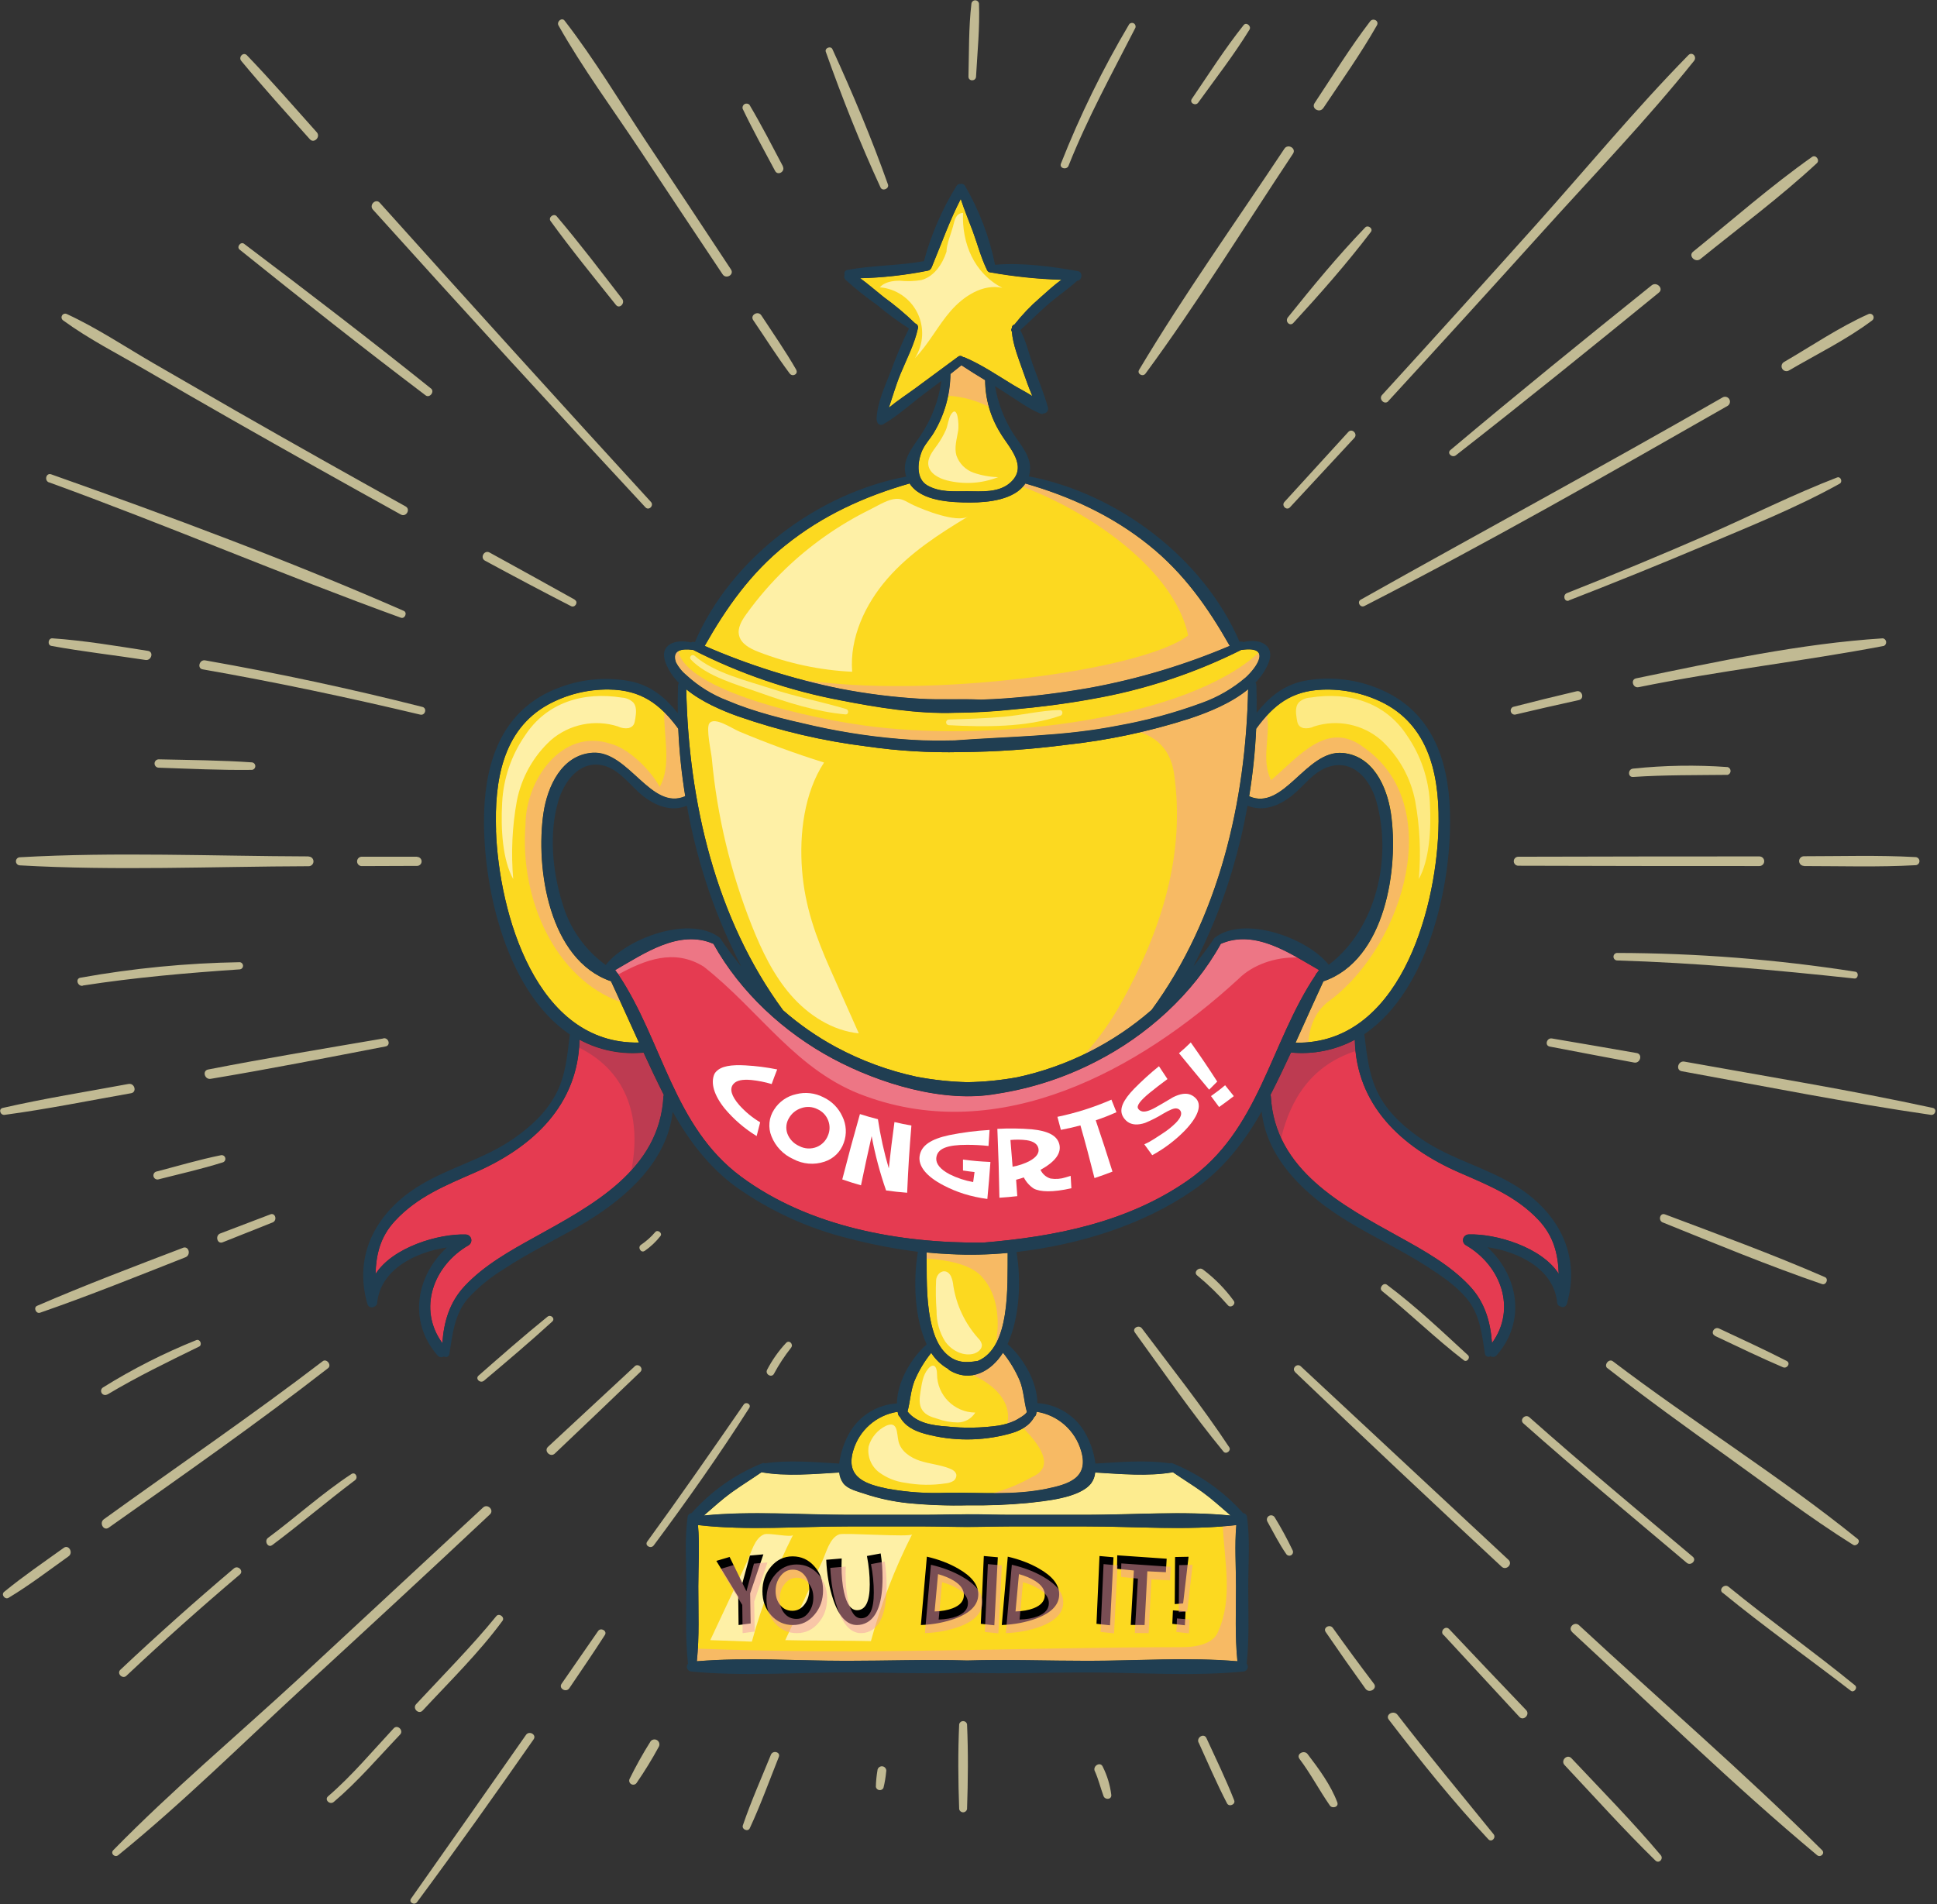 <?xml version="1.0" encoding="UTF-8"?>
<svg width="478px" height="470px" viewBox="0 0 478 470" version="1.1" xmlns="http://www.w3.org/2000/svg" xmlns:xlink="http://www.w3.org/1999/xlink">
    <rect x="0" y="0" width="478" height="470" fill="#333333" stroke="none"/>
    <!-- Generator: Sketch 49.3 (51167) - http://www.bohemiancoding.com/sketch -->
    <title>图层 3 (3)</title>
    <desc>Created with Sketch.</desc>
    <defs></defs>
    <g id="Page-1" stroke="none" stroke-width="1" fill="none" fill-rule="evenodd">
        <g id="图层-3-(3)">
            <path d="M227.14,172.49 C232.14,172.78 237.14,172.49 242.06,172.7 C244.06,172.63 246.15,172.55 248.17,172.39 C255.069,171.879 261.937,171.021 268.75,169.82 C280.666,167.654 292.304,164.169 303.45,159.43 C298.08,149.94 292.1,141.43 283.45,134.54 C274.4,127.28 264.11,122.54 253.02,119.36 C250.37,123.36 243.85,124.05 239.49,124.04 C234.84,124.04 227.31,123.8 224.44,119.32 C224.403,119.346 224.363,119.366 224.32,119.38 C213.22,122.59 202.93,127.29 193.88,134.56 C185.25,141.49 179.27,149.96 173.88,159.46 C184.631,164.142 195.846,167.675 207.34,170 C213.877,171.269 220.492,172.101 227.14,172.49 Z" id="Shape" fill="#FCD920" fill-rule="nonzero"></path>
            <path d="M169.48,166.77 C172.397,169.438 175.789,171.534 179.48,172.95 C186.21,175.82 193.61,177.59 200.74,179.18 C208.71,180.97 216.808,182.131 224.96,182.65 C228.51,182.88 232.04,182.87 235.56,182.8 C249.03,181.8 262.42,181.8 275.82,179.16 C282.906,177.895 289.866,176.008 296.62,173.52 C300.562,172.102 304.214,169.981 307.4,167.26 C310.26,164.66 313.77,159.43 306.53,160.42 C306.467,160.425 306.403,160.425 306.34,160.42 C294.734,166.233 282.339,170.316 269.55,172.54 C263.08,173.73 256.55,174.54 250,175.14 C245.287,175.647 240.551,175.918 235.81,175.95 C226.35,176.3 216.29,174.61 207.51,172.9 C194.805,170.506 182.509,166.3 171,160.41 C170.94,160.415 170.88,160.415 170.82,160.41 C168.24,160.06 165.72,160.47 166.73,163.41 C167.402,164.71 168.338,165.855 169.48,166.77 Z" id="Shape" fill="#FCD920" fill-rule="nonzero"></path>
            <path d="M143,256.65 C142.65,272.7 131.61,283.13 117.24,289.41 C109.94,292.6 102.96,295.41 97.43,301.41 C93.75,305.41 92.81,309.76 92.66,314.49 C96.87,307.86 108.27,304.49 114.92,304.74 C115.549,304.758 116.093,305.186 116.258,305.793 C116.424,306.401 116.173,307.045 115.64,307.38 C106.93,312.38 103,323.11 109.15,331.55 C109.52,326.29 110.91,321.46 114.68,317.44 C119.48,312.32 125.9,308.74 131.98,305.38 C146.09,297.56 162.76,288.87 163.72,270.66 C163.733,270.533 163.764,270.409 163.81,270.29 C162.07,266.85 160.41,263.36 158.81,259.84 C153.34,260.371 147.836,259.261 143,256.65 Z" id="Shape" fill="#E53B51" fill-rule="nonzero"></path>
            <path d="M228.9,119.88 C231.99,121.58 235.31,121.27 238.67,121.28 C242.03,121.29 246.42,121.7 249.28,119.16 C253.86,115.09 248.89,110.4 246.83,106.86 C244.409,102.954 243.111,98.456 243.08,93.86 C241.08,92.66 239.15,91.45 237.23,90.18 C236.34,90.91 235.43,91.63 234.52,92.34 C234.461,97.433 233.053,102.419 230.44,106.79 C229.64,108.17 228.39,109.46 227.71,110.9 C226.44,113.59 225.76,118.17 228.9,119.88 Z" id="Shape" fill="#FCD920" fill-rule="nonzero"></path>
            <path d="M331.34,185.86 C338.82,186.54 342.25,194.16 343.22,200.67 C345.22,214.25 341.89,237.02 326.57,242.23 C324.24,247.23 321.99,252.32 319.7,257.37 C345.05,257.85 354.2,225.43 354.95,205.03 C355.39,192.84 353.32,179.73 341.53,173.59 C336.821,171.174 331.568,170.016 326.28,170.23 C318.68,170.55 314.28,173.97 309.98,179.88 C309.731,185.462 309.157,191.025 308.26,196.54 C316.78,200.31 322.31,185 331.34,185.86 Z" id="Shape" fill="#FCD920" fill-rule="nonzero"></path>
            <path d="M206.29,258.45 C212.521,261.805 219.193,264.266 226.11,265.76 C230.259,266.556 234.467,267.011 238.69,267.12 C242.854,267.056 247.005,266.644 251.1,265.89 C263.35,263.229 274.729,257.515 284.18,249.28 C300.77,226.64 307.45,197.84 307.99,170.14 C303.8,173.59 298.16,175.85 293.54,177.38 C283.606,180.57 273.373,182.741 263,183.86 C254.414,184.973 245.768,185.567 237.11,185.64 C229.362,185.819 221.612,185.354 213.94,184.25 C203.152,182.914 192.535,180.437 182.27,176.86 C178.2,175.41 173.18,173.27 169.35,170.14 C169.9,197.89 176.6,226.73 193.24,249.37 C197.236,252.877 201.613,255.922 206.29,258.45 Z" id="Shape" fill="#FCD920" fill-rule="nonzero"></path>
            <path d="M237.63,88.12 C237.76,88.127 237.888,88.154 238.01,88.2 C242.25,90.01 246.14,92.66 250.06,95.07 C251.52,95.96 253.22,96.8 254.76,97.8 C253.87,95.69 253.1,93.53 252.35,91.38 C251.29,88.32 249.98,85.13 249.7,81.87 C249.507,81.616 249.507,81.264 249.7,81.01 C249.7,81.01 249.7,81.01 249.7,80.96 C249.691,80.564 249.963,80.216 250.35,80.13 C252.219,77.752 254.312,75.558 256.6,73.58 C258.29,72.07 260.06,70.45 261.94,69.07 C256.077,68.892 250.235,68.288 244.46,67.26 L244.4,67.26 C244.038,67.241 243.718,67.015 243.58,66.68 C242.12,63.68 241.24,60.35 240.09,57.19 C239.09,54.51 237.98,51.85 237.09,49.13 C234.37,54.42 232.69,59.23 230.26,65.13 C230.01,65.73 229.81,66.66 229,66.82 C223.481,67.923 217.877,68.545 212.25,68.68 C214.25,70.14 216.13,71.79 218.05,73.32 C220.803,75.307 223.41,77.489 225.85,79.85 C225.85,79.85 225.85,79.85 225.85,79.85 C226.325,80.015 226.603,80.508 226.5,81 C225.66,84.91 223.71,88.6 222.19,92.28 C221.06,95.01 220.26,97.85 219.32,100.63 C221.44,98.87 223.84,97.32 225.96,95.76 L236.48,88 C236.84,87.747 237.33,87.798 237.63,88.12 Z" id="Shape" fill="#FCD920" fill-rule="nonzero"></path>
            <path d="M150.77,242.23 C135.45,237.02 132.09,214.23 134.11,200.67 C135.11,194.13 138.61,186.37 146.19,185.83 C155.06,185.21 160.63,200.27 169.09,196.55 C168.188,191.036 167.614,185.472 167.37,179.89 C162.87,173.74 158.14,170.29 150.22,170.21 C144.982,170.149 139.816,171.437 135.22,173.95 C123.87,180.22 122,193.1 122.39,205 C123.14,225.41 132.29,257.85 157.67,257.34 C155.37,252.32 153.11,247.25 150.77,242.23 Z" id="Shape" fill="#FCD920" fill-rule="nonzero"></path>
            <path d="M325.06,240.07 L325.5,239.44 C318.4,235.38 309.72,229.29 301.27,232.97 C294.36,245.41 283,255.64 270.38,262.06 C262.735,266.005 254.502,268.686 246,270 C232.82,272.39 216.9,267.42 205.53,261.34 C193.53,254.91 182.7,244.96 176.05,232.99 C167.6,229.31 158.92,235.4 151.82,239.46 L152.26,240.09 C152.455,240.243 152.599,240.452 152.67,240.69 C163.54,257 166.2,278.11 182.91,290.47 C199.62,302.83 222.09,306.91 242.61,306.73 C260.33,305.27 278.14,301.73 293.01,291.46 C310.82,279.12 313.38,257.46 324.66,240.67 C324.724,240.431 324.864,240.22 325.06,240.07 Z" id="Shape" fill="#E53B51" fill-rule="nonzero"></path>
            <path d="M234.35,309.56 C232.463,309.48 230.567,309.343 228.66,309.15 C228.74,314.66 228.5,320.15 229.59,325.63 C230.21,328.76 231.19,332.02 233.59,334.24 C235.99,336.46 238.48,336.41 241.32,335.92 C249.32,332.59 248.6,317.64 248.69,309.27 C243.924,309.722 239.131,309.819 234.35,309.56 Z" id="Shape" fill="#FCD920" fill-rule="nonzero"></path>
            <path d="M360.1,289.41 C345.73,283.13 334.69,272.7 334.34,256.65 C329.518,259.237 324.036,260.333 318.59,259.8 C316.96,263.33 315.29,266.8 313.53,270.25 C313.576,270.369 313.607,270.493 313.62,270.62 C314.62,288.82 331.25,297.52 345.37,305.34 C351.44,308.7 357.86,312.27 362.66,317.4 C366.43,321.4 367.82,326.25 368.19,331.51 C374.34,323.07 370.42,312.37 361.71,307.34 C361.178,307.006 360.927,306.364 361.09,305.758 C361.253,305.151 361.792,304.722 362.42,304.7 C369.05,304.46 380.42,307.81 384.66,314.42 C384.49,309.56 383.47,305.12 379.59,301.03 C374.09,295.25 367.26,292.54 360.1,289.41 Z" id="Shape" fill="#E53B51" fill-rule="nonzero"></path>
            <path d="M267.89,376.77 C261.66,376.77 255.44,376.77 249.21,376.77 C245.73,376.77 242.21,376.93 238.64,376.9 C235.07,376.87 231.58,376.77 228.13,376.77 C221.9,376.77 215.67,376.77 209.44,376.77 C197.26,376.77 184.38,377.83 172.24,376.44 C172.69,381.44 172.32,386.59 172.32,391.58 C172.32,397.71 172.6,403.95 171.97,410.05 C184.1,409.05 196.68,409.93 208.83,409.94 C218.72,409.94 228.74,409.57 238.67,409.86 C248.6,409.57 258.61,409.94 268.5,409.94 C280.66,409.94 293.23,409.04 305.36,410.05 C304.74,403.95 305.02,397.71 305.01,391.58 C305.01,386.58 304.64,381.43 305.09,376.44 C293,377.83 280.07,376.75 267.89,376.77 Z" id="Shape" fill="#FCD920" fill-rule="nonzero"></path>
            <path d="M238.92,371.59 C233.913,371.712 228.904,371.525 223.92,371.03 C220.32,370.639 216.773,369.861 213.34,368.71 C211.69,368.15 209.26,367.62 208.12,366.14 C207.55,365.357 207.205,364.434 207.12,363.47 C200.86,363.84 194.05,364.47 187.94,363.41 C185.53,365.09 183.01,366.6 180.64,368.33 C178.27,370.06 176,372.12 173.73,374.07 C185.43,372.91 197.78,373.92 209.48,373.89 C215.71,373.89 221.94,373.89 228.17,373.89 C231.64,373.89 235.17,373.73 238.74,373.77 C242.31,373.81 245.8,373.9 249.25,373.89 C255.48,373.89 261.7,373.89 267.93,373.89 C279.63,373.89 291.98,372.89 303.68,374.07 C301.41,372.12 299.21,370.07 296.78,368.33 C294.35,366.59 291.88,365.09 289.47,363.41 C283.36,364.49 276.55,363.84 270.29,363.47 C270.209,364.435 269.863,365.359 269.29,366.14 C266.43,369.84 257.72,370.54 253.5,371.03 C248.654,371.478 243.787,371.665 238.92,371.59 Z" id="Shape" fill="#FCD920" fill-rule="nonzero"></path>
            <path d="M234.31,338.22 C234.17,338.133 234.051,338.017 233.96,337.88 C232.274,336.919 230.847,335.564 229.8,333.93 C228.116,336.017 226.732,338.329 225.69,340.8 C224.69,343.28 224.63,345.9 223.95,348.41 C226.23,351.29 230.18,351.86 233.61,352.1 C237.879,352.562 242.189,352.488 246.44,351.88 C247.841,351.655 249.203,351.237 250.49,350.64 C250.92,350.43 253.49,349.01 253.38,348.41 C252.7,345.9 252.63,343.28 251.65,340.8 C250.595,338.32 249.202,335.998 247.51,333.9 C244.63,338.48 239.53,341.37 234.31,338.22 Z" id="Shape" fill="#FCD920" fill-rule="nonzero"></path>
            <path d="M228.29,353.93 C225.59,353.2 223.29,352.01 222.07,349.73 C221.857,349.588 221.707,349.37 221.65,349.12 C221.59,348.91 221.56,348.69 221.52,348.48 C216.273,349.273 211.973,353.057 210.52,358.16 C208.59,364.82 213.83,366.4 219.04,367.48 C223.869,368.348 228.778,368.684 233.68,368.48 C241.9,368.37 250.15,369.18 258.27,367.48 C263.53,366.39 268.76,364.91 266.79,358.16 C265.326,353.064 261.031,349.284 255.79,348.48 C255.79,348.69 255.72,348.91 255.67,349.12 C255.611,349.371 255.457,349.59 255.24,349.73 C253.99,352.01 251.73,353.21 249.02,353.93 C242.232,355.766 235.078,355.766 228.29,353.93 Z" id="Shape" fill="#FCD920" fill-rule="nonzero"></path>
            <path d="M283.47,134.54 C274.42,127.28 264.13,122.54 253.04,119.36 C252.847,119.643 252.636,119.913 252.41,120.17 C269.15,126.45 289.8,140.69 293.21,156.85 C281.96,165.6 228.42,172.65 197.5,167.72 C200.76,168.6 204.05,169.38 207.38,170.03 C213.918,171.296 220.532,172.124 227.18,172.51 C232.18,172.8 237.18,172.51 242.1,172.72 C244.1,172.65 246.19,172.57 248.21,172.41 C255.109,171.899 261.977,171.041 268.79,169.84 C280.706,167.674 292.344,164.189 303.49,159.45 C298.08,149.94 292.1,141.46 283.47,134.54 Z" id="Shape" fill="#F29DA8" fill-rule="nonzero" opacity="0.5" style="mix-blend-mode: multiply;"></path>
            <path d="M215.83,179.41 C199.69,177.5 169.33,170.41 167.4,160.71 C166.62,161.14 166.27,161.96 166.76,163.37 C167.418,164.682 168.345,165.84 169.48,166.77 C172.397,169.438 175.789,171.534 179.48,172.95 C186.21,175.82 193.61,177.59 200.74,179.18 C208.71,180.97 216.808,182.131 224.96,182.65 C228.51,182.88 232.04,182.87 235.56,182.8 C249.03,181.8 262.42,181.8 275.82,179.16 C282.906,177.895 289.866,176.008 296.62,173.52 C300.562,172.102 304.214,169.981 307.4,167.26 C309.32,165.52 311.52,162.59 310.59,161.15 C292.67,177.41 246.83,183.08 215.83,179.41 Z" id="Shape" fill="#F29DA8" fill-rule="nonzero" opacity="0.5" style="mix-blend-mode: multiply;"></path>
            <path d="M243.08,93.83 C241.08,92.63 239.15,91.42 237.23,90.15 C236.34,90.88 235.43,91.6 234.52,92.31 C234.508,94.111 234.317,95.907 233.95,97.67 C237.431,97.89 240.831,98.808 243.95,100.37 C243.323,98.248 243.03,96.042 243.08,93.83 Z" id="Shape" fill="#F29DA8" fill-rule="nonzero" opacity="0.5" style="mix-blend-mode: multiply;"></path>
            <path d="M328.67,246.58 C346.67,232.58 356.67,198.58 336.67,184.58 C327.67,177.58 320.67,186.58 313.67,192.58 C311.16,187.58 313.53,181.86 312.67,176.58 C311.724,177.618 310.839,178.709 310.02,179.85 C309.771,185.432 309.197,190.995 308.3,196.51 C316.84,200.27 322.37,185 331.4,185.82 C338.88,186.5 342.31,194.12 343.28,200.63 C345.28,214.21 341.95,236.98 326.63,242.19 C324.3,247.19 322.05,252.28 319.76,257.33 C320.795,257.343 321.83,257.299 322.86,257.2 C323.26,253 324.7,249.22 328.67,246.58 Z" id="Shape" fill="#F29DA8" fill-rule="nonzero" opacity="0.5" style="mix-blend-mode: multiply;"></path>
            <path d="M293.54,177.38 C289.54,178.71 285.47,179.82 281.35,180.76 C285.48,182.07 288.74,185.05 289.67,190.58 C292.67,210.58 286.67,229.58 276.67,247.58 C274.175,252.086 271.179,256.296 267.74,260.13 C268.37,259.83 269,259.52 269.62,259.2 C274.856,256.493 279.745,253.162 284.18,249.28 C300.77,226.64 307.45,197.84 307.99,170.14 C303.8,173.59 298.16,175.85 293.54,177.38 Z" id="Shape" fill="#F29DA8" fill-rule="nonzero" opacity="0.5" style="mix-blend-mode: multiply;"></path>
            <path d="M134.11,200.67 C135.11,194.13 138.61,186.37 146.19,185.83 C155.06,185.21 160.63,200.27 169.09,196.55 C168.188,191.036 167.614,185.472 167.37,179.89 C166.329,178.441 165.175,177.077 163.92,175.81 C163.77,181.68 165.76,189.04 162.8,194.22 C160.05,189.34 154.68,184.59 150.68,183.59 C138.68,179.59 129.68,192.59 129.68,203.59 C128.2,222.05 137.09,241.59 153.11,247.33 C152.34,245.63 151.57,243.93 150.78,242.24 C135.45,237 132.09,214.25 134.11,200.67 Z" id="Shape" fill="#F29DA8" fill-rule="nonzero" opacity="0.5" style="mix-blend-mode: multiply;"></path>
            <path d="M234.35,309.56 C232.463,309.48 230.567,309.343 228.66,309.15 C228.66,309.65 228.66,310.15 228.66,310.67 C234.08,310.98 240.13,312.22 242.66,315.58 C246.03,319.51 246.87,325.66 245.73,331.7 C249.02,325.7 248.59,315.61 248.66,309.27 C243.904,309.721 239.121,309.818 234.35,309.56 Z" id="Shape" fill="#F29DA8" fill-rule="nonzero" opacity="0.5" style="mix-blend-mode: multiply;"></path>
            <path d="M305,391.58 C305,386.58 304.63,381.43 305.08,376.44 C303.98,376.56 302.86,376.66 301.75,376.75 C302.22,385.68 304.23,394.53 300.66,402.58 C299.66,405.58 295.66,406.58 291.66,406.58 C251.9,406.58 214.91,408.58 172.2,406.94 C172.14,407.94 172.07,409.02 171.96,410.05 C184.09,409.05 196.67,409.93 208.82,409.94 C218.71,409.94 228.73,409.57 238.66,409.86 C248.59,409.57 258.6,409.94 268.49,409.94 C280.65,409.94 293.22,409.04 305.35,410.05 C304.74,404 305,397.71 305,391.58 Z" id="Shape" fill="#F29DA8" fill-rule="nonzero" opacity="0.5" style="mix-blend-mode: multiply;"></path>
            <path d="M238.92,371.59 C233.913,371.712 228.904,371.525 223.92,371.03 C220.32,370.639 216.773,369.861 213.34,368.71 C211.69,368.15 209.26,367.62 208.12,366.14 C207.55,365.357 207.205,364.434 207.12,363.47 C200.86,363.84 194.05,364.47 187.94,363.41 C185.53,365.09 183.01,366.6 180.64,368.33 C178.27,370.06 176,372.12 173.73,374.07 C185.43,372.91 197.78,373.92 209.48,373.89 C215.71,373.89 221.94,373.89 228.17,373.89 C231.64,373.89 235.17,373.73 238.74,373.77 C242.31,373.81 245.8,373.9 249.25,373.89 C255.48,373.89 261.7,373.89 267.93,373.89 C279.63,373.89 291.98,372.89 303.68,374.07 C301.41,372.12 299.21,370.07 296.78,368.33 C294.35,366.59 291.88,365.09 289.47,363.41 C283.36,364.49 276.55,363.84 270.29,363.47 C270.209,364.435 269.863,365.359 269.29,366.14 C266.43,369.84 257.72,370.54 253.5,371.03 C248.654,371.478 243.787,371.665 238.92,371.59 Z" id="Shape" fill="#FDEC8F" fill-rule="nonzero"></path>
            <path d="M251.65,340.8 C250.595,338.32 249.202,335.998 247.51,333.9 C245.72,336.74 243.08,338.9 240.09,339.43 C245.24,341.73 249.73,345.93 248.59,351.37 C249.242,351.177 249.877,350.933 250.49,350.64 C250.92,350.43 253.49,349.01 253.38,348.41 C252.7,345.9 252.63,343.28 251.65,340.8 Z" id="Shape" fill="#F29DA8" fill-rule="nonzero" opacity="0.5" style="mix-blend-mode: multiply;"></path>
            <path d="M266.8,358.16 C265.336,353.064 261.041,349.284 255.8,348.48 C255.8,348.69 255.73,348.91 255.68,349.12 C255.621,349.371 255.467,349.59 255.25,349.73 C254.61,350.879 253.675,351.835 252.54,352.5 C256.4,356.5 260.64,362.02 254.66,364.58 C251.602,366.319 248.336,367.663 244.94,368.58 C249.409,368.68 253.876,368.318 258.27,367.5 C263.54,366.39 268.77,364.91 266.8,358.16 Z" id="Shape" fill="#F29DA8" fill-rule="nonzero" opacity="0.5" style="mix-blend-mode: multiply;"></path>
            <path d="M247.34,71.05 C240.34,67.42 237.34,60.05 237.65,52.55 C235.8,52.64 235.55,54.46 235.17,55.92 C234.69,57.71 233.57,60.31 233.57,62.13 C232.57,65.21 230.5,68.28 227.36,69.13 C225.602,69.424 223.812,69.478 222.04,69.29 C220.25,69.29 218.3,69.59 217.11,70.92 C221.091,71.248 224.61,73.637 226.383,77.218 C228.156,80.798 227.923,85.045 225.77,88.41 C229.18,84.92 231.42,80.41 234.61,76.75 C237.8,73.09 242.56,70 247.34,71.05 Z" id="Shape" fill="#FEF0A6" fill-rule="nonzero"></path>
            <path d="M231.24,109.9 C230.17,111.4 228.82,113.01 229.1,114.84 C229.41,116.84 231.62,118.05 233.63,118.57 C237.835,119.638 242.27,119.362 246.31,117.78 C244.246,117.724 242.202,117.353 240.25,116.68 C238.281,115.984 236.73,114.438 236.03,112.47 C235.44,110.47 236.13,108.32 236.46,106.25 C236.67,104.91 236.38,99.73 234.71,102.25 C234.05,103.25 233.9,105.06 233.39,106.19 C232.8,107.496 232.08,108.739 231.24,109.9 Z" id="Shape" fill="#FEF0A6" fill-rule="nonzero"></path>
            <path d="M184.17,151.59 C183.06,153.13 181.96,154.95 182.37,156.8 C182.85,158.93 185.1,160.1 187.13,160.89 C194.533,163.773 202.355,165.434 210.29,165.81 C209.64,157.43 213.46,149.18 219.01,142.81 C224.56,136.44 231.72,131.81 238.91,127.48 C236.15,129.15 227.91,125.87 225.38,124.67 C223.38,123.74 222.54,122.8 220.38,123.23 C218.46,123.62 216.38,124.95 214.6,125.82 C206.951,129.609 199.93,134.55 193.78,140.47 C190.252,143.883 187.035,147.604 184.17,151.59 Z" id="Shape" fill="#FEF0A6" fill-rule="nonzero"></path>
            <path d="M170.46,162.77 C174.4,166.99 182.02,169.04 187.36,170.94 C194.18,173.37 201.36,175.68 208.65,176.34 C209.43,176.41 209.54,175.23 208.83,175.02 C202.74,173.2 196.5,172.02 190.44,170.02 C184.38,168.02 176.19,166.12 171.39,161.85 C171.128,161.629 170.74,161.646 170.498,161.888 C170.256,162.13 170.239,162.518 170.46,162.78 L170.46,162.77 Z" id="Shape" fill="#FDEC8F" fill-rule="nonzero"></path>
            <path d="M234.17,179 C242.8,179.47 253.4,179.57 261.67,176.66 C262.4,176.4 262.33,175.23 261.48,175.25 C256.93,175.37 252.42,176.48 247.88,176.9 C243.34,177.32 238.75,177.46 234.17,177.6 C233.783,177.6 233.47,177.913 233.47,178.3 C233.47,178.687 233.783,179 234.17,179 Z" id="Shape" fill="#FDEC8F" fill-rule="nonzero"></path>
            <path d="M185.56,228.57 C187.99,234.67 190.87,240.69 195.18,245.64 C199.49,250.59 205.41,254.4 211.93,255.07 C209.61,249.823 207.277,244.577 204.93,239.33 C201.29,231.13 198.64,223.77 197.93,214.83 C197.22,205.89 198.44,195.72 203.35,188.22 C196.25,186 189.25,183.43 182.35,180.53 C180.63,179.8 176.35,176.83 175.06,178.53 C174.16,179.69 175.54,185.83 175.65,187.13 C176.949,201.347 180.286,215.304 185.56,228.57 Z" id="Shape" fill="#FEF0A6" fill-rule="nonzero"></path>
            <path d="M129.54,181.58 C126.176,186.454 124.23,192.166 123.92,198.08 C123.54,204.71 124.04,212.33 126.65,216.98 C126.088,210.546 126.388,204.065 127.54,197.71 C128.658,191.943 131.595,186.686 135.92,182.71 C140.47,178.761 146.752,177.472 152.49,179.31 C153.318,179.725 154.257,179.865 155.17,179.71 C156.45,179.28 156.58,178.63 156.79,177.29 C157,175.95 157.16,174.43 156.28,173.4 C155.533,172.689 154.559,172.265 153.53,172.2 C144,170.66 134.92,173.33 129.54,181.58 Z" id="Shape" fill="#FEF0A6" fill-rule="nonzero"></path>
            <path d="M347.23,181.58 C350.594,186.454 352.54,192.166 352.85,198.08 C353.23,204.71 352.73,212.33 350.12,216.98 C350.682,210.546 350.382,204.065 349.23,197.71 C348.112,191.943 345.175,186.686 340.85,182.71 C336.3,178.759 330.018,177.47 324.28,179.31 C323.452,179.725 322.513,179.865 321.6,179.71 C320.32,179.28 320.19,178.63 319.98,177.29 C319.77,175.95 319.61,174.43 320.49,173.4 C321.237,172.689 322.211,172.265 323.24,172.2 C332.8,170.66 341.85,173.33 347.23,181.58 Z" id="Shape" fill="#FDEA84" fill-rule="nonzero"></path>
            <path d="M231.12,323.53 C231.085,326.199 231.814,328.822 233.22,331.09 C234.74,333.26 237.46,334.75 240.05,334.2 C241.23,333.95 242.47,333 242.28,331.8 C242.115,331.212 241.79,330.683 241.34,330.27 C238.117,326.634 236.004,322.15 235.25,317.35 C235.186,316.547 234.99,315.759 234.67,315.02 C233.53,312.8 231.23,313.91 231.01,315.92 C230.887,318.456 230.924,320.998 231.12,323.53 Z" id="Shape" fill="#FEF0A6" fill-rule="nonzero"></path>
            <path d="M227.18,343.37 C226.92,344.96 226.69,346.72 227.59,348.05 C228.49,349.38 229.91,349.77 231.3,350.19 C232.924,350.787 234.64,351.098 236.37,351.11 C238.128,351.092 239.753,350.17 240.67,348.67 C235.454,348.621 231.246,344.387 231.23,339.17 C231.23,337.17 230.29,336.34 229,337.91 C227.71,339.48 227.48,341.55 227.18,343.37 Z" id="Shape" fill="#FEF0A6" fill-rule="nonzero"></path>
            <path d="M214.36,357 C213.979,359.411 214.931,361.841 216.85,363.35 C218.767,364.786 221.024,365.699 223.4,366 C226.702,366.605 230.082,366.652 233.4,366.14 C234.049,366.086 234.678,365.888 235.24,365.56 C235.758,365.217 236.049,364.619 236,364 C235.86,363.24 235.09,362.77 234.37,362.49 C232.03,361.55 229.46,361.36 227.07,360.59 C224.68,359.82 222.28,358.21 221.72,355.75 C221.27,353.75 221.6,350.69 218.72,351.9 C216.603,352.897 215.016,354.754 214.36,357 Z" id="Shape" fill="#FEF0A6" fill-rule="nonzero"></path>
            <path d="M175.28,404.84 L185.54,405.21 C188.032,396.106 191.44,387.278 195.71,378.86 C195.32,379.61 189.71,378.28 188.58,378.72 C186.2,379.63 185.4,383.24 184.4,385.37 L175.28,404.84 Z" id="Shape" fill="#FEF0A6" fill-rule="nonzero"></path>
            <path d="M193.78,404.84 C197.2,404.97 211.49,404.96 214.92,405.08 C217.403,395.974 220.807,387.145 225.08,378.73 C224.69,379.48 208.23,378.28 207.08,378.73 C204.7,379.64 203.9,383.25 202.9,385.38 L193.78,404.84 Z" id="Shape" fill="#FEF0A6" fill-rule="nonzero"></path>
            <path d="M163.8,270.25 C162.06,266.81 160.4,263.32 158.8,259.8 C153.337,260.342 147.837,259.245 143,256.65 C143,257.31 142.95,257.95 142.9,258.59 C155.32,264.77 158.2,276.67 155.8,288.88 C160.545,283.94 163.356,277.46 163.72,270.62 C163.73,270.494 163.757,270.369 163.8,270.25 Z" id="Shape" fill="#203E52" fill-rule="nonzero" opacity="0.2" style="mix-blend-mode: multiply;"></path>
            <path d="M334.51,259.44 C334.42,258.53 334.36,257.6 334.34,256.65 C329.518,259.237 324.036,260.333 318.59,259.8 C316.96,263.33 315.29,266.8 313.53,270.25 C313.576,270.369 313.607,270.493 313.62,270.62 C313.792,274.184 314.651,277.682 316.15,280.92 C318.49,271.2 323.7,262.94 334.51,259.44 Z" id="Shape" fill="#203E52" fill-rule="nonzero" opacity="0.2" style="mix-blend-mode: multiply;"></path>
            <path d="M301.27,233 C294.36,245.44 283,255.67 270.38,262.09 C262.733,266.024 254.5,268.696 246,270 C232.82,272.39 216.9,267.42 205.53,261.34 C193.53,254.91 182.7,244.96 176.05,232.99 C167.6,229.31 158.92,235.4 151.82,239.46 L152.26,240.09 C152.4,240.207 152.513,240.354 152.59,240.52 C159.11,236.95 166.38,234.05 173.66,238.6 C187.66,249.6 196.66,264.6 213.66,270.6 C246.66,282.6 280.66,264.6 305.66,241.6 C309.1,238.16 314.71,236.18 320.12,236.35 C314.24,233 307.69,230.18 301.27,233 Z" id="Shape" fill="#ED7685" fill-rule="nonzero"></path>
            <path d="M373.62,292.44 C366.45,288.12 358.24,286.11 351.22,281.44 C347.06,278.65 343.05,275.2 340.56,270.78 C337.81,265.91 337.35,260.67 336.67,255.27 C353.21,244.12 358.97,215.62 357.67,197.65 C356.74,184.97 351.83,174.37 339.37,169.65 C333.755,167.493 327.648,166.949 321.74,168.08 C316.59,169.18 313.13,172.15 310.1,175.95 C310.14,173.657 310.12,171.37 310.04,169.09 C310.034,168.867 309.953,168.652 309.81,168.48 C311.095,167.181 312.138,165.664 312.89,164 C315,159.22 310.89,157.47 306.83,158.49 C306.545,158.321 306.197,158.295 305.89,158.42 C297,137.73 275.75,121.74 253.89,117.58 C254,117.21 254.084,116.832 254.14,116.45 C254.67,112.75 251.8,109.77 249.96,106.91 C247.749,103.367 246.251,99.427 245.55,95.31 L248.18,97 C250.97,98.74 253.77,100.91 256.84,102.13 C257.076,102.22 257.34,102.19 257.55,102.05 C257.9,102.032 258.223,101.857 258.429,101.573 C258.634,101.29 258.701,100.928 258.61,100.59 C257.61,96.98 256.1,93.5 254.86,89.96 C253.86,87.15 253.18,84.12 251.78,81.48 C254.01,79.48 256.09,77.37 258.32,75.4 C260.72,73.27 263.44,71.48 265.8,69.32 C267.05,69.25 267.32,67.15 265.99,66.92 C259.62,65.79 252.09,64.77 245.55,65.36 C244.163,58.484 241.649,51.885 238.11,45.83 C237.909,45.48 237.504,45.301 237.11,45.39 C236.66,45.33 236.219,45.552 236,45.95 C232.454,51.702 229.759,57.936 228,64.46 C221.73,65.61 215.34,65.46 209.1,66.63 C208.84,66.672 208.612,66.83 208.482,67.059 C208.352,67.289 208.333,67.565 208.43,67.81 C208.233,68.241 208.329,68.75 208.67,69.08 C211.143,71.315 213.751,73.396 216.48,75.31 C218.964,77.399 221.579,79.326 224.31,81.08 C222.621,84.517 221.126,88.046 219.83,91.65 C218.38,95.34 216.46,99.42 216.31,103.43 C216.304,103.608 216.345,103.784 216.43,103.94 C216.451,104.276 216.639,104.579 216.931,104.746 C217.223,104.913 217.58,104.922 217.88,104.77 C221.58,102.66 224.88,99.57 228.31,97.02 L232.31,94.02 C231.636,98.903 229.842,103.564 227.07,107.64 C225.31,110.29 222.8,113.16 223.38,116.64 C223.441,116.978 223.521,117.312 223.62,117.64 C201.69,121.77 180.38,137.78 171.47,158.51 C171.163,158.385 170.815,158.411 170.53,158.58 C166.84,157.66 162.53,158.98 164.25,163.58 C164.987,165.46 166.111,167.163 167.55,168.58 C167.409,168.749 167.329,168.96 167.32,169.18 C167.24,171.46 167.23,173.75 167.26,176.04 C164.26,172.25 160.76,169.26 155.62,168.17 C149.938,167.075 144.065,167.531 138.62,169.49 C125.78,174 120.62,184.75 119.62,197.71 C118.3,215.71 124.06,244.19 140.62,255.33 C139.99,260.44 139.62,265.56 137.11,270.19 C134.6,274.82 130.85,278.19 126.7,281.07 C119.53,286.07 111.07,288.07 103.7,292.54 C93.11,298.91 87.04,309.54 90.7,321.96 C90.802,322.275 91.042,322.525 91.352,322.64 C91.662,322.756 92.008,322.722 92.29,322.55 C92.713,322.457 93.028,322.101 93.07,321.67 C93.81,313.43 102.42,309.06 110.27,307.92 C102.75,314.85 100.6,326.1 107.97,334.56 C108.341,335.044 109.026,335.154 109.53,334.81 C109.767,334.977 110.073,335.015 110.344,334.911 C110.615,334.806 110.816,334.573 110.88,334.29 C111.68,329.37 112.07,324.54 115.44,320.54 C118.043,317.708 121.033,315.257 124.32,313.26 C130.94,308.87 138.17,305.55 144.94,301.43 C154.89,295.35 164.68,286.43 166,274.43 C170,281.52 174.92,288.04 181.54,292.9 C189.906,298.85 199.316,303.175 209.28,305.65 C214.944,307.136 220.7,308.248 226.51,308.98 C225.33,316.12 225.62,325.15 228.68,331.85 C224.84,335.2 221.39,341.15 221.34,346.41 C216.685,346.692 212.448,349.192 209.95,353.13 C208.441,355.612 207.464,358.381 207.08,361.26 C201.08,360.91 194.64,360.32 188.75,361.2 C188.531,361.086 188.269,361.086 188.05,361.2 C181.38,363.904 175.425,368.114 170.65,373.5 C170.65,373.5 170.65,373.5 170.65,373.5 C170.181,373.521 169.789,373.867 169.71,374.33 C168.89,380 169.38,385.93 169.38,391.65 C169.38,397.95 169.08,404.37 169.78,410.65 C169.482,410.99 169.407,411.471 169.587,411.886 C169.766,412.3 170.168,412.574 170.62,412.59 C183.18,413.8 196.25,412.82 208.87,412.82 C218.76,412.82 228.78,413.19 238.71,412.89 C248.64,413.19 258.65,412.81 268.54,412.82 C281.16,412.82 294.24,413.82 306.79,412.59 C307.243,412.578 307.649,412.305 307.831,411.89 C308.013,411.475 307.939,410.991 307.64,410.65 C308.33,404.39 308.02,397.97 308.03,391.65 C308.03,385.93 308.52,380 307.71,374.33 C307.631,373.867 307.239,373.521 306.77,373.5 C301.988,368.122 296.035,363.914 289.37,361.2 C289.147,361.086 288.883,361.086 288.66,361.2 C282.77,360.31 276.29,360.91 270.32,361.26 C269.946,358.38 268.972,355.61 267.46,353.13 C264.964,349.146 260.694,346.616 256,346.34 C255.95,341.06 252.49,335.1 248.64,331.76 C251.64,325.09 252.03,316.25 250.86,309.04 C266.33,307.2 281.86,302.47 294.41,293.81 C301.68,288.81 307.06,281.97 311.34,274.35 C312.66,286.35 322.45,295.25 332.41,301.35 C338.92,305.35 345.87,308.55 352.28,312.7 C355.68,314.91 359.28,317.31 361.9,320.46 C365.26,324.46 365.66,329.25 366.46,334.21 C366.524,334.496 366.726,334.731 366.999,334.837 C367.272,334.943 367.579,334.907 367.82,334.74 C368.325,335.075 369.002,334.961 369.37,334.48 C376.74,326.02 374.59,314.77 367.07,307.85 C374.92,308.98 383.53,313.36 384.27,321.59 C384.313,322.024 384.633,322.38 385.06,322.47 C385.342,322.642 385.688,322.676 385.998,322.56 C386.308,322.445 386.548,322.195 386.65,321.88 C390.28,309.45 384.22,298.81 373.62,292.44 Z M310,179.88 C314.31,173.97 318.7,170.55 326.3,170.23 C331.588,170.016 336.841,171.174 341.55,173.59 C353.34,179.73 355.41,192.84 354.97,205.03 C354.22,225.43 345.07,257.85 319.72,257.37 C322.01,252.32 324.26,247.24 326.59,242.23 C341.91,237.02 345.26,214.23 343.24,200.67 C342.24,194.16 338.84,186.54 331.36,185.86 C322.36,185.04 316.8,200.31 308.26,196.55 C309.164,191.035 309.745,185.472 310,179.89 L310,179.88 Z M299.77,231.46 C299.594,231.595 299.461,231.78 299.39,231.99 C297.83,234.243 296.207,236.413 294.52,238.5 C295.13,237.28 295.72,236.05 296.3,234.85 C299.436,228.377 302.044,221.662 304.1,214.77 C305.646,209.547 306.901,204.242 307.86,198.88 C311.67,200.4 315.49,199.02 318.78,196.42 C321.66,194.14 323.91,190.74 327.47,189.42 C333.71,187.11 338.09,192.28 339.63,197.74 C343.63,211.82 339.63,229.23 327.9,238.14 C322.69,231.57 307.12,225.81 299.75,231.46 L299.77,231.46 Z M226,95.79 C223.88,97.35 221.48,98.9 219.36,100.66 C220.3,97.88 221.1,95.04 222.23,92.31 C223.75,88.63 225.7,84.94 226.54,81.03 C226.664,80.519 226.372,79.999 225.87,79.84 C225.87,79.84 225.87,79.84 225.87,79.84 C223.43,77.479 220.823,75.297 218.07,73.31 C216.15,71.78 214.27,70.13 212.27,68.67 C217.891,68.521 223.489,67.885 229,66.77 C229.81,66.61 230,65.68 230.26,65.08 C232.69,59.21 234.37,54.4 237.09,49.08 C237.97,51.8 239.09,54.46 240.09,57.14 C241.24,60.3 242.09,63.6 243.58,66.63 C243.718,66.965 244.038,67.191 244.4,67.21 L244.46,67.21 C250.235,68.238 256.077,68.842 261.94,69.02 C260.06,70.4 258.29,72.02 256.6,73.53 C254.312,75.508 252.219,77.702 250.35,80.08 C249.963,80.166 249.691,80.514 249.7,80.91 C249.7,80.91 249.7,80.91 249.7,80.96 C249.507,81.214 249.507,81.566 249.7,81.82 C249.98,85.08 251.29,88.27 252.35,91.33 C253.1,93.48 253.87,95.64 254.76,97.75 C253.22,96.75 251.52,95.91 250.06,95.02 C246.14,92.66 242.25,90 238,88.2 C237.878,88.154 237.75,88.127 237.62,88.12 C237.31,87.811 236.82,87.777 236.47,88.04 L226,95.79 Z M227.75,110.87 C228.43,109.43 229.68,108.14 230.48,106.76 C233.093,102.389 234.501,97.403 234.56,92.31 C235.47,91.6 236.38,90.88 237.27,90.15 C239.19,91.42 241.15,92.63 243.12,93.83 C243.151,98.426 244.449,102.924 246.87,106.83 C248.93,110.37 253.87,115.06 249.32,119.13 C246.46,121.68 242.2,121.26 238.71,121.25 C235.22,121.24 232.03,121.55 228.94,119.85 C225.85,118.15 226.44,113.59 227.71,110.87 L227.75,110.87 Z M193.9,134.54 C202.9,127.27 213.24,122.54 224.34,119.36 C224.383,119.346 224.423,119.326 224.46,119.3 C227.33,123.78 234.86,124.01 239.51,124.02 C243.87,124.02 250.39,123.36 253.04,119.34 C264.13,122.55 274.42,127.26 283.47,134.52 C292.1,141.44 298.08,149.92 303.47,159.41 C292.324,164.149 280.686,167.634 268.77,169.8 C261.957,171.001 255.089,171.859 248.19,172.37 C246.19,172.53 244.12,172.61 242.08,172.68 C237.13,172.44 232.08,172.76 227.16,172.47 C220.512,172.084 213.898,171.256 207.36,169.99 C195.865,167.656 184.65,164.113 173.9,159.42 C179.25,149.94 185.23,141.47 193.86,134.54 L193.9,134.54 Z M166.8,163.37 C165.8,160.48 168.31,160.07 170.89,160.37 C170.95,160.375 171.01,160.375 171.07,160.37 C182.555,166.249 194.823,170.452 207.5,172.85 C216.28,174.56 226.34,176.25 235.8,175.9 C240.541,175.868 245.277,175.597 249.99,175.09 C256.54,174.53 263.07,173.68 269.54,172.49 C282.329,170.266 294.724,166.183 306.33,160.37 C306.393,160.375 306.457,160.375 306.52,160.37 C313.76,159.37 310.25,164.61 307.39,167.21 C304.204,169.931 300.552,172.052 296.61,173.47 C289.856,175.958 282.896,177.845 275.81,179.11 C262.41,181.76 249.02,181.75 235.55,182.75 C232.03,182.82 228.55,182.83 224.95,182.6 C216.798,182.081 208.7,180.92 200.73,179.13 C193.6,177.54 186.2,175.77 179.47,172.9 C175.779,171.484 172.387,169.388 169.47,166.72 C168.344,165.804 167.421,164.663 166.76,163.37 L166.8,163.37 Z M182.3,176.86 C192.565,180.437 203.182,182.914 213.97,184.25 C221.642,185.354 229.392,185.819 237.14,185.64 C245.788,185.566 254.423,184.971 263,183.86 C273.377,182.742 283.613,180.57 293.55,177.38 C298.17,175.85 303.81,173.59 308,170.14 C307.46,197.84 300.78,226.64 284.19,249.28 C274.739,257.515 263.36,263.229 251.11,265.89 C247.015,266.644 242.864,267.056 238.7,267.12 C234.477,267.011 230.269,266.556 226.12,265.76 C219.203,264.266 212.531,261.805 206.3,258.45 C201.62,255.923 197.239,252.877 193.24,249.37 C176.6,226.73 169.9,197.89 169.35,170.14 C173.17,173.27 178.19,175.41 182.26,176.86 L182.3,176.86 Z M178,232 C177.938,231.782 177.804,231.592 177.62,231.46 C170.24,225.8 154.62,231.59 149.47,238.19 C144.229,234.387 140.432,228.92 138.7,222.68 C136.33,214.97 135.45,205.6 137.77,197.75 C139.19,192.93 142.99,187.62 148.77,188.93 C152.85,189.85 155.51,193.93 158.61,196.42 C161.9,199.01 165.71,200.42 169.52,198.88 C170.475,204.245 171.737,209.55 173.3,214.77 C175.358,221.66 177.963,228.375 181.09,234.85 C181.67,236.06 182.27,237.29 182.88,238.52 C181.167,236.42 179.54,234.247 178,232 Z M122.43,205 C121.99,193.07 123.91,180.19 135.23,173.91 C139.826,171.397 144.992,170.109 150.23,170.17 C158.15,170.25 162.88,173.7 167.38,179.85 C167.624,185.432 168.198,190.996 169.1,196.51 C160.64,200.23 155.1,185.17 146.2,185.79 C138.62,186.33 135.09,194.09 134.12,200.63 C132.12,214.21 135.46,236.98 150.78,242.19 C153.12,247.19 155.38,252.28 157.68,257.33 C132.29,257.88 123.14,225.44 122.39,205 L122.43,205 Z M132,305.34 C125.92,308.7 119.5,312.28 114.7,317.4 C110.93,321.4 109.54,326.25 109.17,331.51 C103.02,323.07 106.95,312.37 115.66,307.34 C116.193,307.005 116.444,306.361 116.278,305.753 C116.113,305.146 115.569,304.718 114.94,304.7 C108.29,304.46 96.94,307.82 92.68,314.45 C92.83,309.72 93.77,305.35 97.45,301.37 C102.98,295.37 109.96,292.6 117.26,289.37 C131.63,283.09 142.67,272.66 143.02,256.61 C147.854,259.203 153.351,260.3 158.81,259.76 C160.43,263.28 162.09,266.76 163.81,270.21 C163.764,270.329 163.733,270.453 163.72,270.58 C162.75,288.83 146.08,297.52 132,305.34 Z M268.5,409.94 C258.61,409.94 248.6,409.57 238.67,409.86 C228.74,409.57 218.72,409.94 208.83,409.94 C196.68,409.94 184.1,409.05 171.97,410.05 C172.6,403.95 172.31,397.71 172.32,391.58 C172.32,386.58 172.69,381.43 172.24,376.44 C184.38,377.83 197.24,376.75 209.44,376.77 C215.67,376.77 221.9,376.77 228.13,376.77 C231.58,376.77 235.13,376.93 238.64,376.9 C242.15,376.87 245.73,376.77 249.21,376.77 C255.44,376.77 261.66,376.77 267.89,376.77 C280.07,376.77 292.96,377.83 305.09,376.44 C304.64,381.44 305.01,386.59 305.01,391.58 C305.01,397.71 304.74,403.95 305.36,410.05 C293.23,409 280.66,409.93 268.5,409.94 Z M269.26,366.14 C269.833,365.359 270.179,364.435 270.26,363.47 C276.52,363.84 283.33,364.47 289.44,363.41 C291.85,365.09 294.37,366.6 296.75,368.33 C299.13,370.06 301.38,372.12 303.65,374.07 C291.95,372.91 279.6,373.92 267.9,373.89 C261.67,373.89 255.45,373.89 249.22,373.89 C245.77,373.89 242.22,373.73 238.71,373.77 C235.2,373.81 231.61,373.9 228.14,373.89 C221.91,373.89 215.68,373.89 209.45,373.89 C197.75,373.89 185.4,372.89 173.7,374.07 C175.97,372.12 178.16,370.07 180.61,368.33 C183.06,366.59 185.5,365.09 187.91,363.41 C194.02,364.49 200.83,363.84 207.09,363.47 C207.175,364.434 207.52,365.357 208.09,366.14 C209.23,367.62 211.66,368.14 213.31,368.71 C216.738,369.85 220.278,370.618 223.87,371 C228.854,371.495 233.863,371.682 238.87,371.56 C243.727,371.633 248.583,371.447 253.42,371 C257.69,370.54 266.4,369.84 269.26,366.14 Z M266.8,358.14 C268.8,364.89 263.54,366.37 258.28,367.46 C250.16,369.14 241.91,368.33 233.69,368.46 C228.788,368.664 223.879,368.328 219.05,367.46 C213.84,366.38 208.6,364.8 210.53,358.14 C211.981,353.035 216.282,349.25 221.53,348.46 C221.53,348.67 221.6,348.89 221.66,349.1 C221.717,349.35 221.867,349.568 222.08,349.71 C223.33,351.99 225.6,353.18 228.3,353.91 C235.094,355.75 242.256,355.75 249.05,353.91 C251.76,353.19 254.05,351.99 255.27,349.71 C255.487,349.57 255.641,349.351 255.7,349.1 C255.75,348.89 255.78,348.67 255.82,348.46 C261.059,349.275 265.345,353.062 266.8,358.16 L266.8,358.14 Z M251.65,340.8 C252.65,343.28 252.65,345.9 253.38,348.41 C253.54,349.01 250.92,350.41 250.49,350.64 C249.203,351.237 247.841,351.655 246.44,351.88 C242.189,352.488 237.879,352.562 233.61,352.1 C230.18,351.86 226.23,351.29 223.95,348.41 C224.63,345.9 224.71,343.28 225.69,340.8 C226.732,338.329 228.116,336.017 229.8,333.93 C230.847,335.564 232.274,336.919 233.96,337.88 C234.051,338.017 234.17,338.133 234.31,338.22 C239.53,341.37 244.63,338.48 247.51,333.9 C249.202,335.998 250.595,338.32 251.65,340.8 Z M241.3,335.92 C238.46,336.41 236,336.51 233.57,334.24 C231.14,331.97 230.21,328.76 229.57,325.63 C228.48,320.18 228.72,314.63 228.64,309.15 C230.54,309.337 232.437,309.473 234.33,309.56 C239.104,309.818 243.89,309.721 248.65,309.27 C248.58,317.64 249.35,332.59 241.3,335.92 Z M293,291.44 C278.13,301.75 260.32,305.25 242.6,306.71 C222.08,306.89 199.73,302.9 182.9,290.45 C166.07,278 163.55,257 152.68,240.67 C152.609,240.432 152.465,240.223 152.27,240.07 L151.83,239.44 C158.93,235.38 167.61,229.29 176.06,232.97 C182.71,244.97 193.51,254.89 205.54,261.32 C216.91,267.4 232.83,272.37 246.01,269.98 C254.507,268.671 262.737,265.997 270.38,262.06 C283,255.64 294.38,245.41 301.27,232.97 C309.72,229.29 318.4,235.38 325.5,239.44 L325.06,240.07 C324.871,240.217 324.735,240.42 324.67,240.65 C313.39,257.48 310.83,279.1 293,291.44 Z M362.4,304.7 C361.772,304.722 361.233,305.151 361.07,305.758 C360.907,306.364 361.158,307.006 361.69,307.34 C370.4,312.34 374.32,323.07 368.17,331.51 C367.8,326.25 366.41,321.42 362.64,317.4 C357.84,312.27 351.42,308.7 345.35,305.34 C331.23,297.52 314.57,288.82 313.6,270.62 C313.587,270.493 313.556,270.369 313.51,270.25 C315.27,266.82 316.94,263.33 318.57,259.8 C324.016,260.333 329.498,259.237 334.32,256.65 C334.67,272.7 345.71,283.13 360.08,289.41 C367.24,292.54 374.08,295.25 379.57,301.03 C383.45,305.12 384.47,309.56 384.64,314.42 C380.44,307.81 369.05,304.46 362.42,304.7 L362.4,304.7 Z" id="Shape" fill="#203E52" fill-rule="nonzero"></path>
            <path d="M188.382,383.664 L185.116,393.312 L185.24,400.725 L182.26,401.11 L182.173,394.144 L176.772,385.278 L180.05,384.31 L183.191,390.791 L185.054,383.962 L188.382,383.664 Z M203.108,392.53 C203.108,394.906 202.401,396.917 200.985,398.565 C199.561,400.262 197.786,401.11 195.658,401.11 C193.539,401.11 191.755,400.311 190.306,398.714 C188.866,397.116 188.146,395.133 188.146,392.766 C188.146,390.382 188.858,388.354 190.282,386.681 C191.714,385.001 193.485,384.161 195.596,384.161 C197.715,384.161 199.495,384.968 200.935,386.582 C202.384,388.18 203.108,390.162 203.108,392.53 Z M199.706,392.319 C199.706,390.961 199.334,389.815 198.589,388.879 C197.827,387.919 196.838,387.439 195.621,387.439 C194.396,387.439 193.373,387.989 192.554,389.09 C191.784,390.109 191.399,391.317 191.399,392.716 C191.399,394.099 191.78,395.257 192.541,396.193 C193.311,397.128 194.309,397.596 195.534,397.596 C196.784,397.596 197.802,397.05 198.589,395.957 C199.334,394.939 199.706,393.726 199.706,392.319 Z M217.785,389.513 C217.785,395.332 216.535,398.97 214.035,400.427 C213.232,400.882 212.38,401.11 211.477,401.11 C208.986,401.11 207.036,399.028 205.629,394.864 C204.627,391.909 204.048,388.623 203.891,385.005 L207.703,384.682 C207.678,385.254 207.665,385.854 207.665,386.483 C207.665,388.974 207.868,391.143 208.274,392.989 C208.936,395.961 210.008,397.447 211.49,397.447 C213.584,397.447 214.631,395.332 214.631,391.102 C214.631,389.943 214.573,388.782 214.457,387.619 C214.342,386.456 214.168,385.274 213.936,384.074 L217.326,383.441 C217.483,384.417 217.599,385.409 217.673,386.414 C217.748,387.42 217.785,388.453 217.785,389.513 Z M241.415,393.523 C241.415,396.089 239.544,398.076 235.802,399.483 C233.219,400.444 230.368,400.986 227.247,401.11 L228.725,384.235 C230.165,384.566 231.529,384.976 232.816,385.465 C234.103,385.953 235.326,386.532 236.485,387.203 C239.772,389.074 241.415,391.181 241.415,393.523 Z M237.863,393.697 C237.863,392.381 237.065,391.222 235.467,390.22 C234.383,389.541 233.054,388.983 231.481,388.544 L230.637,397.757 C232.367,397.708 233.849,397.447 235.082,396.975 C236.936,396.263 237.863,395.171 237.863,393.697 Z M246.232,384.384 L245.376,401.172 L242.036,400.812 L242.781,384.074 L246.232,384.384 Z M261.381,393.523 C261.381,396.089 259.51,398.076 255.769,399.483 C253.186,400.444 250.334,400.986 247.213,401.11 L248.691,384.235 C250.131,384.566 251.495,384.976 252.782,385.465 C254.07,385.953 255.293,386.532 256.452,387.203 C259.738,389.074 261.381,391.181 261.381,393.523 Z M257.83,393.697 C257.83,392.381 257.031,391.222 255.433,390.22 C254.349,389.541 253.02,388.983 251.448,388.544 L250.603,397.757 C252.333,397.708 253.815,397.447 255.049,396.975 C256.903,396.263 257.83,395.171 257.83,393.697 Z M274.779,384.384 L273.922,401.172 L270.582,400.812 L271.327,384.074 L274.779,384.384 Z M287.904,384.744 L287.705,388.072 L283.136,387.849 L282.453,401.11 L279.038,401.085 L279.808,387.65 L275.648,387.228 L275.71,383.9 L287.904,384.744 Z M293.305,384.26 L291.964,395.771 L289.891,395.945 L289.978,384.322 L293.305,384.26 Z M292.56,397.745 L292.399,401.172 L289.295,400.812 L289.444,397.484 L292.56,397.745 Z" id="YOU-DID-IT!" fill="#000000"></path>
            <path d="M186.72,280.42 C183.748,278.6 181.09,276.31 178.85,273.64 C176.13,270.26 175.36,267.31 176.27,265.15 C176.387,264.904 176.546,264.681 176.74,264.49 C178.01,263.14 180.46,262.77 183.96,262.97 C186.591,263.114 189.208,263.448 191.79,263.97 C191.23,265.41 190.95,266.13 190.43,267.58 C188.798,267.092 187.124,266.757 185.43,266.58 C183.24,266.38 181.73,266.66 180.98,267.58 C179.98,268.73 180.46,270.51 182.44,272.78 C183.928,274.45 185.665,275.88 187.59,277.02 C187.23,278.41 187.05,279.08 186.72,280.42 Z" id="Shape" fill="#FFFFFF" fill-rule="nonzero"></path>
            <path d="M208.22,282.08 C207.454,284.292 205.696,286.017 203.47,286.74 C200.922,287.599 198.132,287.367 195.76,286.1 C193.302,285 191.371,282.983 190.38,280.48 C189.492,278.312 189.731,275.846 191.02,273.89 C192.252,271.941 194.216,270.568 196.47,270.08 C198.72,269.499 201.105,269.766 203.17,270.83 C205.252,271.799 206.919,273.48 207.87,275.57 C208.877,277.6 209.003,279.954 208.22,282.08 Z M204.3,280.32 C204.818,279.144 204.851,277.81 204.39,276.61 C203.923,275.354 202.972,274.338 201.75,273.79 C200.487,273.144 199.012,273.054 197.68,273.54 C196.408,273.962 195.338,274.842 194.68,276.01 C193.997,277.147 193.854,278.528 194.29,279.78 C194.802,281.162 195.852,282.277 197.2,282.87 C198.552,283.598 200.159,283.683 201.58,283.1 C202.825,282.578 203.806,281.576 204.3,280.32 Z" id="Shape" fill="#FFFFFF" fill-rule="nonzero"></path>
            <path d="M223.86,294.41 C221.78,294.24 220.74,294.13 218.66,293.84 C217.136,289.47 215.946,284.99 215.1,280.44 C214.01,285.28 213.48,287.71 212.47,292.57 C210.61,292.04 209.68,291.75 207.85,291.12 C209.52,284.64 210.39,281.42 212.21,274.99 C213.98,275.55 214.86,275.8 216.65,276.26 C217.261,280.364 218.156,284.42 219.33,288.4 C219.83,283.81 220.11,281.52 220.73,276.96 C222.39,277.35 223.23,277.52 224.91,277.82 C224.37,284.44 224.16,287.76 223.86,294.41 Z" id="Shape" fill="#FFFFFF" fill-rule="nonzero"></path>
            <path d="M244.2,278.91 C244.11,280.49 244.05,281.28 243.94,282.86 C242.186,282.671 240.424,282.577 238.66,282.58 C233.79,282.58 231.26,283.46 231.05,285.85 C230.93,287.23 231.98,288.6 234.34,289.85 C236.174,290.767 238.131,291.414 240.15,291.77 C240.29,290.77 240.35,290.29 240.49,289.3 C239.34,289.17 238.77,289.09 237.64,288.92 C237.64,287.84 237.64,287.3 237.64,286.22 C240.33,286.56 241.64,286.68 244.41,286.81 C244.15,290.46 244,292.29 243.65,295.94 C241.688,295.685 239.751,295.264 237.86,294.68 C236.136,294.133 234.463,293.437 232.86,292.6 C228.43,290.3 226.61,287.75 226.93,285.4 C227.3,282.69 229.83,281.14 234.24,280.19 C237.525,279.527 240.854,279.099 244.2,278.91 Z" id="Shape" fill="#FFFFFF" fill-rule="nonzero"></path>
            <path d="M264.21,290.24 C264.29,291.46 264.33,292.07 264.39,293.3 C259.78,294.35 256.64,294.22 255.09,293.37 C254.054,292.682 253.214,291.738 252.65,290.63 C252.07,290.83 251.44,291.02 250.75,291.2 C250.87,292.82 250.93,293.63 251.04,295.25 C249.28,295.45 248.39,295.52 246.63,295.64 C246.5,288.85 246.4,285.45 246.12,278.64 C248.963,278.482 251.813,278.519 254.65,278.75 C258.5,279.14 260.82,280.22 261.4,282.38 C261.98,284.54 260.53,286.7 256.77,288.75 C257.249,289.786 258.148,290.569 259.24,290.9 C260.495,291.103 261.781,291.003 262.99,290.61 L263.59,290.43 L264.21,290.24 Z M256.26,283.49 C256.03,282.37 255.04,281.7 253.35,281.44 C252.023,281.276 250.681,281.259 249.35,281.39 C249.57,284.02 249.68,285.34 249.88,287.98 C251.344,287.727 252.76,287.252 254.08,286.57 C255.78,285.64 256.49,284.59 256.26,283.49 Z" id="Shape" fill="#FFFFFF" fill-rule="nonzero"></path>
            <path d="M274.27,271.43 C274.77,272.67 275.02,273.29 275.51,274.53 C273.51,275.41 272.46,275.82 270.4,276.53 C272.1,281.58 272.93,284.11 274.53,289.19 C272.77,289.87 271.88,290.19 270.09,290.79 C268.76,285.56 268.09,282.95 266.62,277.79 C264.7,278.29 263.73,278.51 261.8,278.89 C261.46,277.6 261.28,276.96 260.94,275.67 C265.519,274.724 269.986,273.303 274.27,271.43 Z" id="Shape" fill="#FFFFFF" fill-rule="nonzero"></path>
            <path d="M295.3,271.34 C296.52,272.91 295.7,275.6 292.41,279.03 C290.041,281.459 287.32,283.518 284.34,285.14 L282.39,282.46 C282.89,282.22 283.3,282.02 283.62,281.85 C284.15,281.56 285.3,280.85 287.01,279.7 C288.136,278.972 289.185,278.131 290.14,277.19 C291.42,275.89 291.77,274.85 291.25,274.11 C291.043,273.838 290.738,273.659 290.4,273.61 C289.8,273.47 288.71,273.92 287.1,274.86 C285.66,275.753 284.148,276.526 282.58,277.17 C280.77,277.77 279.32,277.66 278.27,276.91 C277.745,276.531 277.319,276.03 277.03,275.45 C276.15,273.67 277.19,271.53 279.85,268.76 C281.791,266.783 283.844,264.92 286,263.18 C286.85,264.44 287.27,265.08 288.1,266.35 C286.48,267.56 284.98,268.69 283.66,269.78 C281.42,271.64 280.43,272.89 280.85,273.63 C281.041,273.942 281.34,274.173 281.69,274.28 C282.35,274.54 283.52,274.28 285.15,273.36 C287.78,271.89 289.22,270.95 289.52,270.81 C291.26,269.96 292.68,269.74 293.82,270.22 C294.401,270.461 294.91,270.847 295.3,271.34 Z" id="Shape" fill="#FFFFFF" fill-rule="nonzero"></path>
            <path d="M302.32,267.87 L304.47,270.56 C303.03,271.67 302.31,272.21 300.84,273.25 L298.84,270.55 C300.26,269.52 301,269 302.32,267.87 Z M293.85,257.31 C296.53,261.12 297.85,263.05 300.38,266.97 C299.57,267.78 299.17,268.19 298.38,268.97 C295.38,265.38 293.92,263.59 290.94,259.97 C292.1,259 292.69,258.43 293.85,257.31 Z" id="Shape" fill="#FFFFFF" fill-rule="nonzero"></path>
            <path d="M189.382,385.664 L186.116,395.312 L186.24,402.725 L183.26,403.11 L183.173,396.144 L177.772,387.278 L181.05,386.31 L184.191,392.791 L186.054,385.962 L189.382,385.664 Z M204.108,394.53 C204.108,396.906 203.401,398.917 201.985,400.565 C200.561,402.262 198.786,403.11 196.658,403.11 C194.539,403.11 192.755,402.311 191.306,400.714 C189.866,399.116 189.146,397.133 189.146,394.766 C189.146,392.382 189.858,390.354 191.282,388.681 C192.714,387.001 194.485,386.161 196.596,386.161 C198.715,386.161 200.495,386.968 201.935,388.582 C203.384,390.18 204.108,392.162 204.108,394.53 Z M200.706,394.319 C200.706,392.961 200.334,391.815 199.589,390.879 C198.827,389.919 197.838,389.439 196.621,389.439 C195.396,389.439 194.373,389.989 193.554,391.09 C192.784,392.109 192.399,393.317 192.399,394.716 C192.399,396.099 192.78,397.257 193.541,398.193 C194.311,399.128 195.309,399.596 196.534,399.596 C197.784,399.596 198.802,399.05 199.589,397.957 C200.334,396.939 200.706,395.726 200.706,394.319 Z M218.785,391.513 C218.785,397.332 217.535,400.97 215.035,402.427 C214.232,402.882 213.38,403.11 212.477,403.11 C209.986,403.11 208.036,401.028 206.629,396.864 C205.627,393.909 205.048,390.623 204.891,387.005 L208.703,386.682 C208.678,387.254 208.665,387.854 208.665,388.483 C208.665,390.974 208.868,393.143 209.274,394.989 C209.936,397.961 211.008,399.447 212.49,399.447 C214.584,399.447 215.631,397.332 215.631,393.102 C215.631,391.943 215.573,390.782 215.457,389.619 C215.342,388.456 215.168,387.274 214.936,386.074 L218.326,385.441 C218.483,386.417 218.599,387.409 218.673,388.414 C218.748,389.42 218.785,390.453 218.785,391.513 Z M242.415,395.523 C242.415,398.089 240.544,400.076 236.802,401.483 C234.219,402.444 231.368,402.986 228.247,403.11 L229.725,386.235 C231.165,386.566 232.529,386.976 233.816,387.465 C235.103,387.953 236.326,388.532 237.485,389.203 C240.772,391.074 242.415,393.181 242.415,395.523 Z M238.863,395.697 C238.863,394.381 238.065,393.222 236.467,392.22 C235.383,391.541 234.054,390.983 232.481,390.544 L231.637,399.757 C233.367,399.708 234.849,399.447 236.082,398.975 C237.936,398.263 238.863,397.171 238.863,395.697 Z M247.232,386.384 L246.376,403.172 L243.036,402.812 L243.781,386.074 L247.232,386.384 Z M262.381,395.523 C262.381,398.089 260.51,400.076 256.769,401.483 C254.186,402.444 251.334,402.986 248.213,403.11 L249.691,386.235 C251.131,386.566 252.495,386.976 253.782,387.465 C255.07,387.953 256.293,388.532 257.452,389.203 C260.738,391.074 262.381,393.181 262.381,395.523 Z M258.83,395.697 C258.83,394.381 258.031,393.222 256.433,392.22 C255.349,391.541 254.02,390.983 252.448,390.544 L251.603,399.757 C253.333,399.708 254.815,399.447 256.049,398.975 C257.903,398.263 258.83,397.171 258.83,395.697 Z M275.779,386.384 L274.922,403.172 L271.582,402.812 L272.327,386.074 L275.779,386.384 Z M288.904,386.744 L288.705,390.072 L284.136,389.849 L283.453,403.11 L280.038,403.085 L280.808,389.65 L276.648,389.228 L276.71,385.9 L288.904,386.744 Z M294.305,386.26 L292.964,397.771 L290.891,397.945 L290.978,386.322 L294.305,386.26 Z M293.56,399.745 L293.399,403.172 L290.295,402.812 L290.444,399.484 L293.56,399.745 Z" id="YOU-DID-IT!" fill="#F29DA8" opacity="0.5" style="mix-blend-mode: multiply;"></path>
            <g id="Group" opacity="0.7" fill="#FEF4BC" fill-rule="nonzero">
                <path d="M445.17,213.77 C454.31,213.77 463.53,214.07 472.67,213.56 C473.222,213.56 473.67,213.112 473.67,212.56 C473.67,212.008 473.222,211.56 472.67,211.56 C463.53,211.05 454.31,211.35 445.17,211.35 C444.513,211.35 443.98,211.883 443.98,212.54 C443.98,213.197 444.513,213.73 445.17,213.73 L445.17,213.77 Z" id="Shape"></path>
                <path d="M374.67,213.69 C394.497,213.75 414.33,213.777 434.17,213.77 C434.827,213.77 435.36,213.237 435.36,212.58 C435.36,211.923 434.827,211.39 434.17,211.39 C414.33,211.39 394.497,211.417 374.67,211.47 C374.057,211.47 373.56,211.967 373.56,212.58 C373.56,213.193 374.057,213.69 374.67,213.69 Z" id="Shape"></path>
                <path d="M236.7,425.58 C236.38,432.58 236.45,439.58 236.7,446.58 C236.811,447.025 237.211,447.337 237.67,447.337 C238.129,447.337 238.529,447.025 238.64,446.58 C238.88,439.58 238.95,432.58 238.64,425.58 C238.529,425.135 238.129,424.823 237.67,424.823 C237.211,424.823 236.811,425.135 236.7,425.58 Z" id="Shape"></path>
                <path d="M387.92,402.82 C407.92,421.29 427.52,440.47 448.4,457.91 C449.25,458.62 450.45,457.48 449.64,456.68 C430.32,437.51 409.57,419.62 389.64,401.14 C388.52,400.14 386.83,401.78 387.96,402.82 L387.92,402.82 Z" id="Shape"></path>
                <path d="M319.56,338.65 C336.44,354.803 353.44,370.823 370.56,386.71 C371.69,387.76 373.39,386.07 372.26,385.02 L321,337.25 C320.07,336.39 318.68,337.77 319.6,338.65 L319.56,338.65 Z" id="Shape"></path>
                <path d="M396.64,337.68 C406.21,345.14 416.03,352.25 425.9,359.29 C436.26,366.69 446.47,374.53 457.27,381.29 C458.14,381.84 459.27,380.51 458.39,379.84 C439.05,364.22 417.73,351 398,336 C397,335.25 395.7,337 396.67,337.72 L396.64,337.68 Z" id="Shape"></path>
                <path d="M415,264.41 C435.44,268.13 455.91,272.2 476.48,275.18 C477.58,275.34 478.1,273.72 476.95,273.47 C456.66,269.06 436.08,265.72 415.65,262.04 C414.11,261.77 413.44,264.12 415,264.41 Z" id="Shape"></path>
                <path d="M382.44,258.33 C389.37,259.65 396.31,260.98 403.25,262.27 C404.78,262.56 405.43,260.2 403.9,259.93 C396.933,258.71 389.963,257.51 382.99,256.33 C381.69,256.1 381.11,258.08 382.44,258.33 Z" id="Shape"></path>
                <path d="M410.33,301.74 C423.33,306.98 436.33,312.39 449.63,316.95 C450.63,317.29 451.32,315.67 450.35,315.24 C437.35,309.57 424.1,304.74 410.88,299.75 C409.63,299.28 409.12,301.25 410.33,301.75 L410.33,301.74 Z" id="Shape"></path>
                <path d="M404.35,169.62 C424.44,165.52 444.8,163.25 464.91,159.43 C465.288,159.237 465.503,158.827 465.447,158.406 C465.391,157.986 465.075,157.647 464.66,157.56 C444.28,158.85 423.66,163.33 403.75,167.44 C402.33,167.73 402.93,169.9 404.35,169.62 Z" id="Shape"></path>
                <path d="M373.89,176.39 C379.143,175.143 384.397,173.943 389.65,172.79 C391.06,172.48 390.46,170.3 389.06,170.63 C383.813,171.863 378.583,173.15 373.37,174.49 C372.931,174.697 372.704,175.19 372.832,175.658 C372.96,176.127 373.407,176.435 373.89,176.39 Z" id="Shape"></path>
                <path d="M441.46,91.45 C448.28,87.45 455.67,83.85 461.97,79.11 C462.362,78.841 462.481,78.315 462.242,77.904 C462.004,77.492 461.488,77.334 461.06,77.54 C453.85,80.76 447.06,85.4 440.24,89.36 C439.663,89.697 439.468,90.438 439.805,91.015 C440.142,91.592 440.883,91.787 441.46,91.45 Z" id="Shape"></path>
                <path d="M336.71,149.58 C367.04,134.03 396.71,117.11 426.31,100.19 C426.887,99.853 427.082,99.112 426.745,98.535 C426.408,97.958 425.667,97.763 425.09,98.1 C395.52,115.1 365.52,131.3 335.79,148.02 C334.79,148.59 335.67,150.11 336.71,149.58 Z" id="Shape"></path>
                <path d="M342.6,99 C355.327,85.14 367.993,71.223 380.6,57.25 C393.16,43.31 406.34,29.65 418.06,15 C418.83,14 417.58,12.67 416.66,13.6 C403.52,27 391.48,41.6 378.94,55.6 C366.4,69.6 353.74,83.6 341.07,97.48 C340.12,98.48 341.66,100.06 342.61,99.02 L342.6,99 Z" id="Shape"></path>
                <path d="M318.32,125.23 C323.62,119.53 328.917,113.82 334.21,108.1 C335.13,107.1 333.64,105.62 332.73,106.62 C327.483,112.38 322.23,118.137 316.97,123.89 C316.14,124.79 317.48,126.13 318.32,125.23 Z" id="Shape"></path>
                <path d="M326.52,26.73 C331,20 335.78,13.3 339.78,6.26 C340.41,5.15 338.86,4.33 338.12,5.26 C333.19,11.7 328.89,18.7 324.4,25.46 C323.53,26.78 325.65,28 326.52,26.7 L326.52,26.73 Z" id="Shape"></path>
                <path d="M282.69,92.2 C295.56,74.69 307.07,56 319.08,37.93 C319.95,36.62 317.83,35.39 316.96,36.7 C304.96,54.79 292.24,72.63 281.11,91.27 C280.49,92.27 282.01,93.13 282.69,92.2 Z" id="Shape"></path>
                <path d="M76.17,211.39 C52.53,211.32 28.53,210.26 4.93,211.6 C4.378,211.6 3.93,212.048 3.93,212.6 C3.93,213.152 4.378,213.6 4.93,213.6 C28.53,214.95 52.53,213.88 76.17,213.81 C76.827,213.81 77.36,213.277 77.36,212.62 C77.36,211.963 76.827,211.43 76.17,211.43 L76.17,211.39 Z" id="Shape"></path>
                <path d="M102.93,211.47 L89.17,211.47 C88.574,211.526 88.118,212.026 88.118,212.625 C88.118,213.224 88.574,213.724 89.17,213.78 L102.93,213.73 C103.543,213.73 104.04,213.233 104.04,212.62 C104.04,212.007 103.543,211.51 102.93,211.51 L102.93,211.47 Z" id="Shape"></path>
                <path d="M119.2,372.11 C104,386.21 88.803,400.317 73.61,414.43 C58.43,428.43 42.4,441.92 27.96,456.68 C27.16,457.5 28.34,458.6 29.19,457.91 C45.19,444.91 60.1,430.09 75.29,416.11 C90.48,402.13 105.79,388.01 120.9,373.8 C122.02,372.74 120.33,371.06 119.2,372.11 Z" id="Shape"></path>
                <path d="M156.64,337.25 L135.24,357.12 C134.13,358.12 135.81,359.84 136.91,358.79 C143.97,352.09 151,345.377 158,338.65 C158.93,337.77 157.54,336.39 156.61,337.25 L156.64,337.25 Z" id="Shape"></path>
                <path d="M15.72,382.07 C10.79,385.61 5.72,389.07 1.01,392.93 C0.2,393.61 1.25,394.93 2.13,394.38 C7.26,391.3 12.07,387.61 16.93,384.14 C18.17,383.25 16.93,381.14 15.72,382.07 Z" id="Shape"></path>
                <path d="M79.63,336 C62,349.49 43.63,362 25.63,375 C24.4,375.9 25.58,378 26.84,377.07 C45.04,364.2 63.35,351.41 80.94,337.72 C81.94,336.96 80.6,335.24 79.62,336 L79.63,336 Z" id="Shape"></path>
                <path d="M31.69,267.56 C21.35,269.48 10.91,271.13 0.69,273.47 C-0.46,273.73 0.06,275.33 1.16,275.18 C11.61,273.78 21.98,271.67 32.36,269.84 C33.85,269.57 33.22,267.28 31.73,267.56 L31.69,267.56 Z" id="Shape"></path>
                <path d="M94.61,256.33 C80.18,258.8 65.73,261.18 51.36,263.99 C49.85,264.29 50.51,266.54 51.99,266.29 C66.42,263.89 80.79,261.06 95.16,258.29 C96.48,258.04 95.91,256.06 94.61,256.29 L94.61,256.33 Z" id="Shape"></path>
                <path d="M45.17,308 C33.12,312.6 21.03,317.18 9.17,322.31 C8.17,322.73 8.89,324.37 9.89,324.02 C21.98,319.83 33.89,315.02 45.78,310.33 C47.2,309.76 46.6,307.44 45.14,308 L45.17,308 Z" id="Shape"></path>
                <path d="M66.72,299.75 L54.35,304.46 C53.01,304.98 53.61,307.17 54.95,306.64 L67.27,301.74 C68.48,301.25 67.97,299.27 66.72,299.74 L66.72,299.75 Z" id="Shape"></path>
                <path d="M36.52,160.66 C28.71,159.44 20.83,158.11 12.94,157.56 C11.88,157.48 11.62,159.23 12.68,159.43 C20.38,160.84 28.18,161.71 35.91,162.9 C37.37,163.12 38,160.9 36.52,160.66 Z" id="Shape"></path>
                <path d="M104.23,174.49 C86.52,170 68.64,166.18 50.64,163 C49.19,162.74 48.57,165 50.03,165.22 C68.03,168.37 85.92,172.16 103.7,176.39 C104.94,176.68 105.46,174.8 104.23,174.49 Z" id="Shape"></path>
                <path d="M100.09,125 C86.09,117.233 72.14,109.373 58.24,101.42 C51.413,97.5 44.617,93.577 37.85,89.65 C30.85,85.58 23.91,80.95 16.54,77.54 C16.107,77.297 15.56,77.445 15.309,77.873 C15.058,78.301 15.197,78.851 15.62,79.11 C21.91,83.71 29.05,87.33 35.78,91.24 C42.84,95.353 49.913,99.43 57,103.47 C70.933,111.403 84.903,119.247 98.91,127 C100.22,127.73 101.4,125.72 100.09,125 Z" id="Shape"></path>
                <path d="M141.81,148 C134.81,144.08 127.81,140.24 120.81,136.38 C119.53,135.67 118.38,137.64 119.66,138.38 C126.66,142.18 133.77,145.95 140.89,149.6 C141.89,150.14 142.83,148.6 141.81,148.04 L141.81,148 Z" id="Shape"></path>
                <path d="M78.17,32.65 C72.47,26.27 66.85,19.8 60.94,13.65 C60.05,12.72 58.75,14.09 59.55,15.05 C65,21.62 70.76,28 76.46,34.36 C77.46,35.52 79.2,33.81 78.17,32.65 Z" id="Shape"></path>
                <path d="M160.63,123.89 C138.21,99.39 115.907,74.777 93.72,50.05 C92.72,48.9 91,50.6 92.03,51.74 C114.25,76.407 136.667,100.903 159.28,125.23 C160.12,126.13 161.45,124.79 160.63,123.89 Z" id="Shape"></path>
                <path d="M180.39,66.52 C173.463,56 166.503,45.493 159.51,35 C152.89,25 146.65,14.56 139.32,5.09 C138.64,4.21 137.32,5.34 137.81,6.26 C143.81,16.9 151.19,26.9 157.94,37.07 C164.69,47.24 171.51,57.52 178.33,67.72 C179.18,68.99 181.23,67.81 180.39,66.52 Z" id="Shape"></path>
                <path d="M196.49,91.27 C193.84,86.67 190.78,82.27 187.88,77.85 C187.06,76.59 185.01,77.78 185.88,79.03 C188.88,83.44 191.71,87.96 194.88,92.2 C195.58,93.11 197.07,92.33 196.47,91.27 L196.49,91.27 Z" id="Shape"></path>
                <path d="M219.12,45.52 C215.12,34.23 210.41,23.03 205.42,12.14 C205.01,11.23 203.42,11.87 203.8,12.82 C207.8,24.11 212.28,35.41 217.3,46.29 C217.77,47.29 219.49,46.59 219.12,45.52 Z" id="Shape"></path>
                <path d="M263.7,40.88 C268.37,29.12 274.43,18.12 280.17,6.88 C280.341,6.467 280.179,5.991 279.791,5.768 C279.404,5.546 278.911,5.645 278.64,6 C272.129,16.997 266.501,28.493 261.81,40.38 C261.35,41.55 263.24,42.05 263.7,40.9 L263.7,40.88 Z" id="Shape"></path>
                <path d="M129.8,428.23 C120.36,441.723 110.903,455.197 101.43,468.65 C100.79,469.56 102.26,470.38 102.91,469.51 C112.72,456.28 122.25,442.84 131.68,429.33 C132.49,428.18 130.6,427.09 129.8,428.23 Z" id="Shape"></path>
                <path d="M147.59,402.6 C144.59,406.92 141.59,411.26 138.59,415.6 C137.78,416.76 139.7,417.88 140.49,416.71 C143.44,412.35 146.41,408.01 149.26,403.58 C149.93,402.58 148.26,401.63 147.61,402.58 L147.59,402.6 Z" id="Shape"></path>
                <path d="M342.73,424.48 C350.51,434.62 358.55,444.67 367.29,454 C368.09,454.86 369.29,453.6 368.56,452.72 C360.63,442.91 352.56,433.24 344.85,423.25 C343.85,422.02 341.77,423.25 342.73,424.48 Z" id="Shape"></path>
                <path d="M327.15,402.84 C330.363,407.54 333.637,412.207 336.97,416.84 C337.88,418.09 339.97,416.84 339.06,415.62 C335.607,411.073 332.227,406.48 328.92,401.84 C328.16,400.78 326.4,401.77 327.15,402.84 Z" id="Shape"></path>
                <path d="M190.24,433.13 C187.89,438.91 185.33,444.65 183.32,450.55 C182.98,451.55 184.58,452.24 185.02,451.27 C187.69,445.54 189.85,439.54 192.19,433.67 C192.68,432.45 190.72,431.94 190.24,433.13 Z" id="Shape"></path>
                <path d="M295.79,430.11 C298.07,435.11 300.24,440.21 302.79,445.11 C303.29,446.11 304.97,445.4 304.56,444.37 C302.51,439.15 300.05,434.1 297.71,429.01 C297.11,427.7 295.18,428.84 295.78,430.14 L295.79,430.11 Z" id="Shape"></path>
                <path d="M153.51,73.75 C148.22,66.91 143,60 137.37,53.38 C136.67,52.56 135.22,53.66 135.86,54.55 C141,61.65 146.54,68.43 152,75.27 C152.87,76.36 154.36,74.83 153.52,73.75 L153.51,73.75 Z" id="Shape"></path>
                <path d="M106.36,95.9 C91.19,83.73 75.74,71.9 60.22,60.17 C59.4,59.56 58.32,60.95 59.12,61.6 C74.28,73.79 89.54,85.86 105.05,97.6 C106.05,98.33 107.32,96.66 106.36,95.89 L106.36,95.9 Z" id="Shape"></path>
                <path d="M12.08,119.05 C41.24,129.64 69.77,141.9 98.92,152.47 C99.92,152.83 100.6,151.2 99.63,150.78 C71.2,138.33 41.88,127.44 12.63,117.08 C11.39,116.64 10.86,118.61 12.09,119.08 L12.08,119.05 Z" id="Shape"></path>
                <path d="M39.17,189.49 C46.83,189.75 54.5,190.13 62.17,190.03 C62.644,189.981 63.004,189.581 63.004,189.105 C63.004,188.629 62.644,188.229 62.17,188.18 C54.52,187.65 46.83,187.6 39.17,187.43 C38.601,187.43 38.14,187.891 38.14,188.46 C38.14,189.029 38.601,189.49 39.17,189.49 Z" id="Shape"></path>
                <path d="M20.39,243.27 C33.26,241.27 46.19,240.15 59.18,239.27 C59.633,239.222 59.976,238.84 59.976,238.385 C59.976,237.93 59.633,237.548 59.18,237.5 C45.988,237.719 32.836,239 19.85,241.33 C18.56,241.54 19.11,243.48 20.39,243.33 L20.39,243.27 Z" id="Shape"></path>
                <path d="M39,291.13 C44.32,289.77 49.71,288.57 54.95,286.92 C55.436,286.785 55.72,286.281 55.585,285.795 C55.45,285.309 54.946,285.025 54.46,285.16 C49.08,286.25 43.79,287.83 38.46,289.22 C38.004,289.418 37.762,289.921 37.893,290.4 C38.023,290.88 38.487,291.191 38.98,291.13 L39,291.13 Z" id="Shape"></path>
                <path d="M26.52,344.2 C33.85,339.81 41.46,336.13 49.13,332.38 C50,331.95 49.38,330.43 48.45,330.78 C40.456,333.988 32.76,337.893 25.45,342.45 C24.967,342.726 24.799,343.342 25.075,343.825 C25.351,344.308 25.967,344.476 26.45,344.2 L26.52,344.2 Z" id="Shape"></path>
                <path d="M67.21,381.36 C74.13,376.17 80.71,370.56 87.61,365.36 C88.49,364.7 87.69,363.2 86.72,363.84 C79.51,368.58 73.08,374.45 66.16,379.58 C65.09,380.37 66.16,382.18 67.16,381.38 L67.21,381.36 Z" id="Shape"></path>
                <path d="M31.2,413.63 C40.313,405.057 49.647,396.723 59.2,388.63 C60.2,387.75 58.74,386.27 57.72,387.14 C48.167,395.22 38.833,403.553 29.72,412.14 C28.72,413.07 30.23,414.56 31.22,413.63 L31.2,413.63 Z" id="Shape"></path>
                <path d="M104.3,422.22 C111,415 118.17,408 124,400.07 C124.64,399.19 123.18,398.07 122.49,398.9 C116.32,406.47 109.34,413.48 102.7,420.63 C101.7,421.69 103.31,423.29 104.3,422.22 Z" id="Shape"></path>
                <path d="M82.36,444.78 C88.26,439.78 93.36,433.78 98.71,428.17 C99.71,427.17 98.12,425.57 97.15,426.61 C91.91,432.24 86.81,438.35 80.97,443.38 C79.97,444.22 81.4,445.59 82.36,444.78 Z" id="Shape"></path>
                <path d="M160.5,429.9 C158.626,432.877 156.91,435.952 155.36,439.11 C155.149,439.577 155.325,440.129 155.769,440.386 C156.212,440.644 156.778,440.525 157.08,440.11 C159.08,437.211 160.922,434.207 162.6,431.11 C162.883,430.536 162.674,429.841 162.122,429.518 C161.57,429.195 160.862,429.353 160.5,429.88 L160.5,429.9 Z" id="Shape"></path>
                <path d="M270.17,437.16 C271.07,439.16 271.56,441.27 272.32,443.32 C272.68,444.32 274.32,444.24 274.24,443.06 C273.942,440.622 273.225,438.254 272.12,436.06 C271.53,434.74 269.58,435.89 270.17,437.2 L270.17,437.16 Z" id="Shape"></path>
                <path d="M216.52,437.07 C216.294,438.392 216.167,439.729 216.14,441.07 C216.227,441.485 216.566,441.801 216.986,441.857 C217.407,441.913 217.817,441.698 218.01,441.32 C218.334,440.022 218.558,438.702 218.68,437.37 C218.794,436.958 218.659,436.516 218.333,436.239 C218.008,435.961 217.551,435.898 217.162,436.076 C216.773,436.254 216.522,436.642 216.52,437.07 Z" id="Shape"></path>
                <path d="M320.68,434.15 C323.45,437.83 325.56,441.89 328.17,445.65 C328.77,446.52 330.44,446.02 330.01,444.88 C328.39,440.57 325.46,436.62 322.69,432.98 C321.8,431.81 319.78,432.98 320.69,434.15 L320.68,434.15 Z" id="Shape"></path>
                <path d="M386.09,435.67 C393.5,443.57 400.76,451.67 408.51,459.24 C409.38,460.1 410.59,458.83 409.83,457.92 C402.83,449.62 395.2,441.87 387.78,433.98 C386.72,432.87 385.05,434.55 386.09,435.67 Z" id="Shape"></path>
                <path d="M356.21,403.52 C362.443,410.28 368.687,417.033 374.94,423.78 C375.94,424.9 377.66,423.21 376.61,422.11 C370.26,415.46 363.92,408.81 357.61,402.11 C356.71,401.16 355.29,402.59 356.17,403.55 L356.21,403.52 Z" id="Shape"></path>
                <path d="M425.14,393.17 C435.39,401.56 446.23,409.25 456.73,417.33 C457.5,417.92 458.54,416.59 457.73,415.97 C447.53,407.64 436.73,399.97 426.58,391.68 C425.58,390.82 424.03,392.31 425.09,393.17 L425.14,393.17 Z" id="Shape"></path>
                <path d="M375.92,351.33 C389.13,363.06 402.73,374.33 416.24,385.75 C417.24,386.62 418.78,385.13 417.73,384.25 C404.23,372.87 390.63,361.56 377.41,349.83 C376.41,348.93 374.9,350.42 375.92,351.33 Z" id="Shape"></path>
                <path d="M423.18,329.73 C428.76,332.36 434.31,335.06 439.98,337.48 C440.98,337.93 441.98,336.48 440.89,335.92 C435.41,333.1 429.8,330.56 424.22,327.92 C423.03,327.36 421.98,329.13 423.22,329.7 L423.18,329.73 Z" id="Shape"></path>
                <path d="M399,237.07 C418.61,237.66 438.11,239.43 457.61,241.53 C458.56,241.63 458.79,240 457.84,239.85 C438.374,236.804 418.703,235.256 399,235.22 C398.526,235.269 398.166,235.669 398.166,236.145 C398.166,236.621 398.526,237.021 399,237.07 Z" id="Shape"></path>
                <path d="M403,191.78 C410.78,191.26 418.55,191.35 426.34,191.26 C426.767,191.136 427.06,190.744 427.06,190.3 C427.06,189.856 426.767,189.464 426.34,189.34 C418.564,188.777 410.753,188.904 403,189.72 C401.69,189.84 401.66,191.87 403,191.78 Z" id="Shape"></path>
                <path d="M387.14,148.21 C398.2,143.917 409.2,139.463 420.14,134.85 C431.48,130.04 443.21,125.39 453.98,119.39 C454.79,118.94 454.24,117.51 453.34,117.86 C442.6,122 432.22,127.23 421.67,131.86 C410.077,136.92 398.41,141.767 386.67,146.4 C385.55,146.85 386.03,148.68 387.18,148.24 L387.14,148.21 Z" id="Shape"></path>
                <path d="M419.62,63.93 C429.22,56.15 439.3,48.69 448.36,40.27 C449.16,39.53 448.09,38.09 447.17,38.73 C437,45.91 427.5,54.28 417.82,62.12 C416.54,63.12 418.35,64.96 419.62,63.93 Z" id="Shape"></path>
                <path d="M359.25,112.4 C376.12,99.24 392.78,85.76 409.36,72.23 C410.63,71.23 408.83,69.42 407.57,70.44 C390.91,83.83 374.28,97.31 357.93,111.08 C356.99,111.86 358.32,113.08 359.25,112.4 Z" id="Shape"></path>
                <path d="M319.16,79.72 C325.79,72.51 332.37,65.04 338.3,57.24 C338.92,56.42 337.58,55.43 336.89,56.15 C330.15,63.15 323.89,70.76 317.8,78.36 C317.05,79.36 318.31,80.65 319.16,79.72 Z" id="Shape"></path>
                <path d="M295.7,25.31 C299.97,19.38 304.52,13.54 308.34,7.31 C308.87,6.44 307.56,5.37 306.9,6.19 C302.28,11.98 298.29,18.29 294.12,24.4 C293.44,25.4 295.02,26.27 295.7,25.32 L295.7,25.31 Z" id="Shape"></path>
                <path d="M240.86,18.92 C241.19,12.92 241.81,6.92 241.59,0.92 C241.54,0.441 241.137,0.077 240.655,0.077 C240.173,0.077 239.77,0.441 239.72,0.92 C239.02,6.87 239.15,12.92 238.99,18.92 C238.99,20.13 240.8,20.12 240.86,18.92 Z" id="Shape"></path>
                <path d="M193.21,41.06 C190.52,35.96 187.89,30.84 184.95,25.87 C184.627,25.537 184.117,25.471 183.719,25.709 C183.321,25.947 183.14,26.428 183.28,26.87 C185.77,32.08 188.57,37.12 191.28,42.2 C191.95,43.45 193.84,42.34 193.18,41.08 L193.21,41.06 Z" id="Shape"></path>
                <path d="M161.33,381.45 C169.55,370.4 177.5,359.13 184.9,347.52 C185.46,346.63 184.1,345.86 183.52,346.7 C175.68,358.05 167.84,369.36 159.72,380.51 C159.01,381.51 160.63,382.4 161.33,381.45 Z" id="Shape"></path>
                <path d="M191,339.08 C192.214,336.819 193.626,334.671 195.22,332.66 C195.87,331.81 194.79,330.66 194.01,331.45 C192.149,333.44 190.568,335.674 189.31,338.09 C188.72,339.2 190.41,340.19 191,339.09 L191,339.08 Z" id="Shape"></path>
                <path d="M119.4,340.83 C125.09,336.03 130.79,331.22 136.28,326.2 C137.09,325.46 135.92,324.35 135.1,325.01 C129.31,329.7 123.71,334.62 118.1,339.54 C117.2,340.32 118.5,341.54 119.39,340.83 L119.4,340.83 Z" id="Shape"></path>
                <path d="M159.07,308.78 C160.553,307.755 161.871,306.511 162.98,305.09 C163.54,304.37 162.32,303.43 161.72,304.09 C160.693,305.3 159.505,306.363 158.19,307.25 C157.25,307.87 158.19,309.4 159.07,308.76 L159.07,308.78 Z" id="Shape"></path>
                <path d="M280.06,328.9 C287.22,338.76 294.17,348.9 301.92,358.3 C302.56,359.09 303.92,358.06 303.33,357.21 C296.65,347.11 289.06,337.56 281.79,327.88 C281.03,326.88 279.29,327.88 280.06,328.88 L280.06,328.9 Z" id="Shape"></path>
                <path d="M312.77,375.6 C314.26,378.27 315.64,381.03 317.38,383.54 C317.634,383.976 318.194,384.124 318.63,383.87 C319.066,383.616 319.214,383.056 318.96,382.62 C317.641,379.856 316.179,377.162 314.58,374.55 C314.29,374.05 313.65,373.88 313.15,374.17 C312.65,374.46 312.48,375.1 312.77,375.6 Z" id="Shape"></path>
                <path d="M295.43,314.82 C298.167,317.069 300.712,319.54 303.04,322.21 C303.73,322.96 305.04,321.97 304.47,321.11 C302.34,318.166 299.782,315.557 296.88,313.37 C295.88,312.57 294.4,314.01 295.43,314.82 Z" id="Shape"></path>
                <path d="M341.05,318.67 C347.95,324.18 354.25,330.41 361.26,335.78 C361.99,336.34 362.91,335.12 362.26,334.51 C355.73,328.51 349.39,322.46 342.26,317.12 C341.37,316.45 340.19,317.97 341.06,318.67 L341.05,318.67 Z" id="Shape"></path>
            </g>
        </g>
    </g>
</svg>